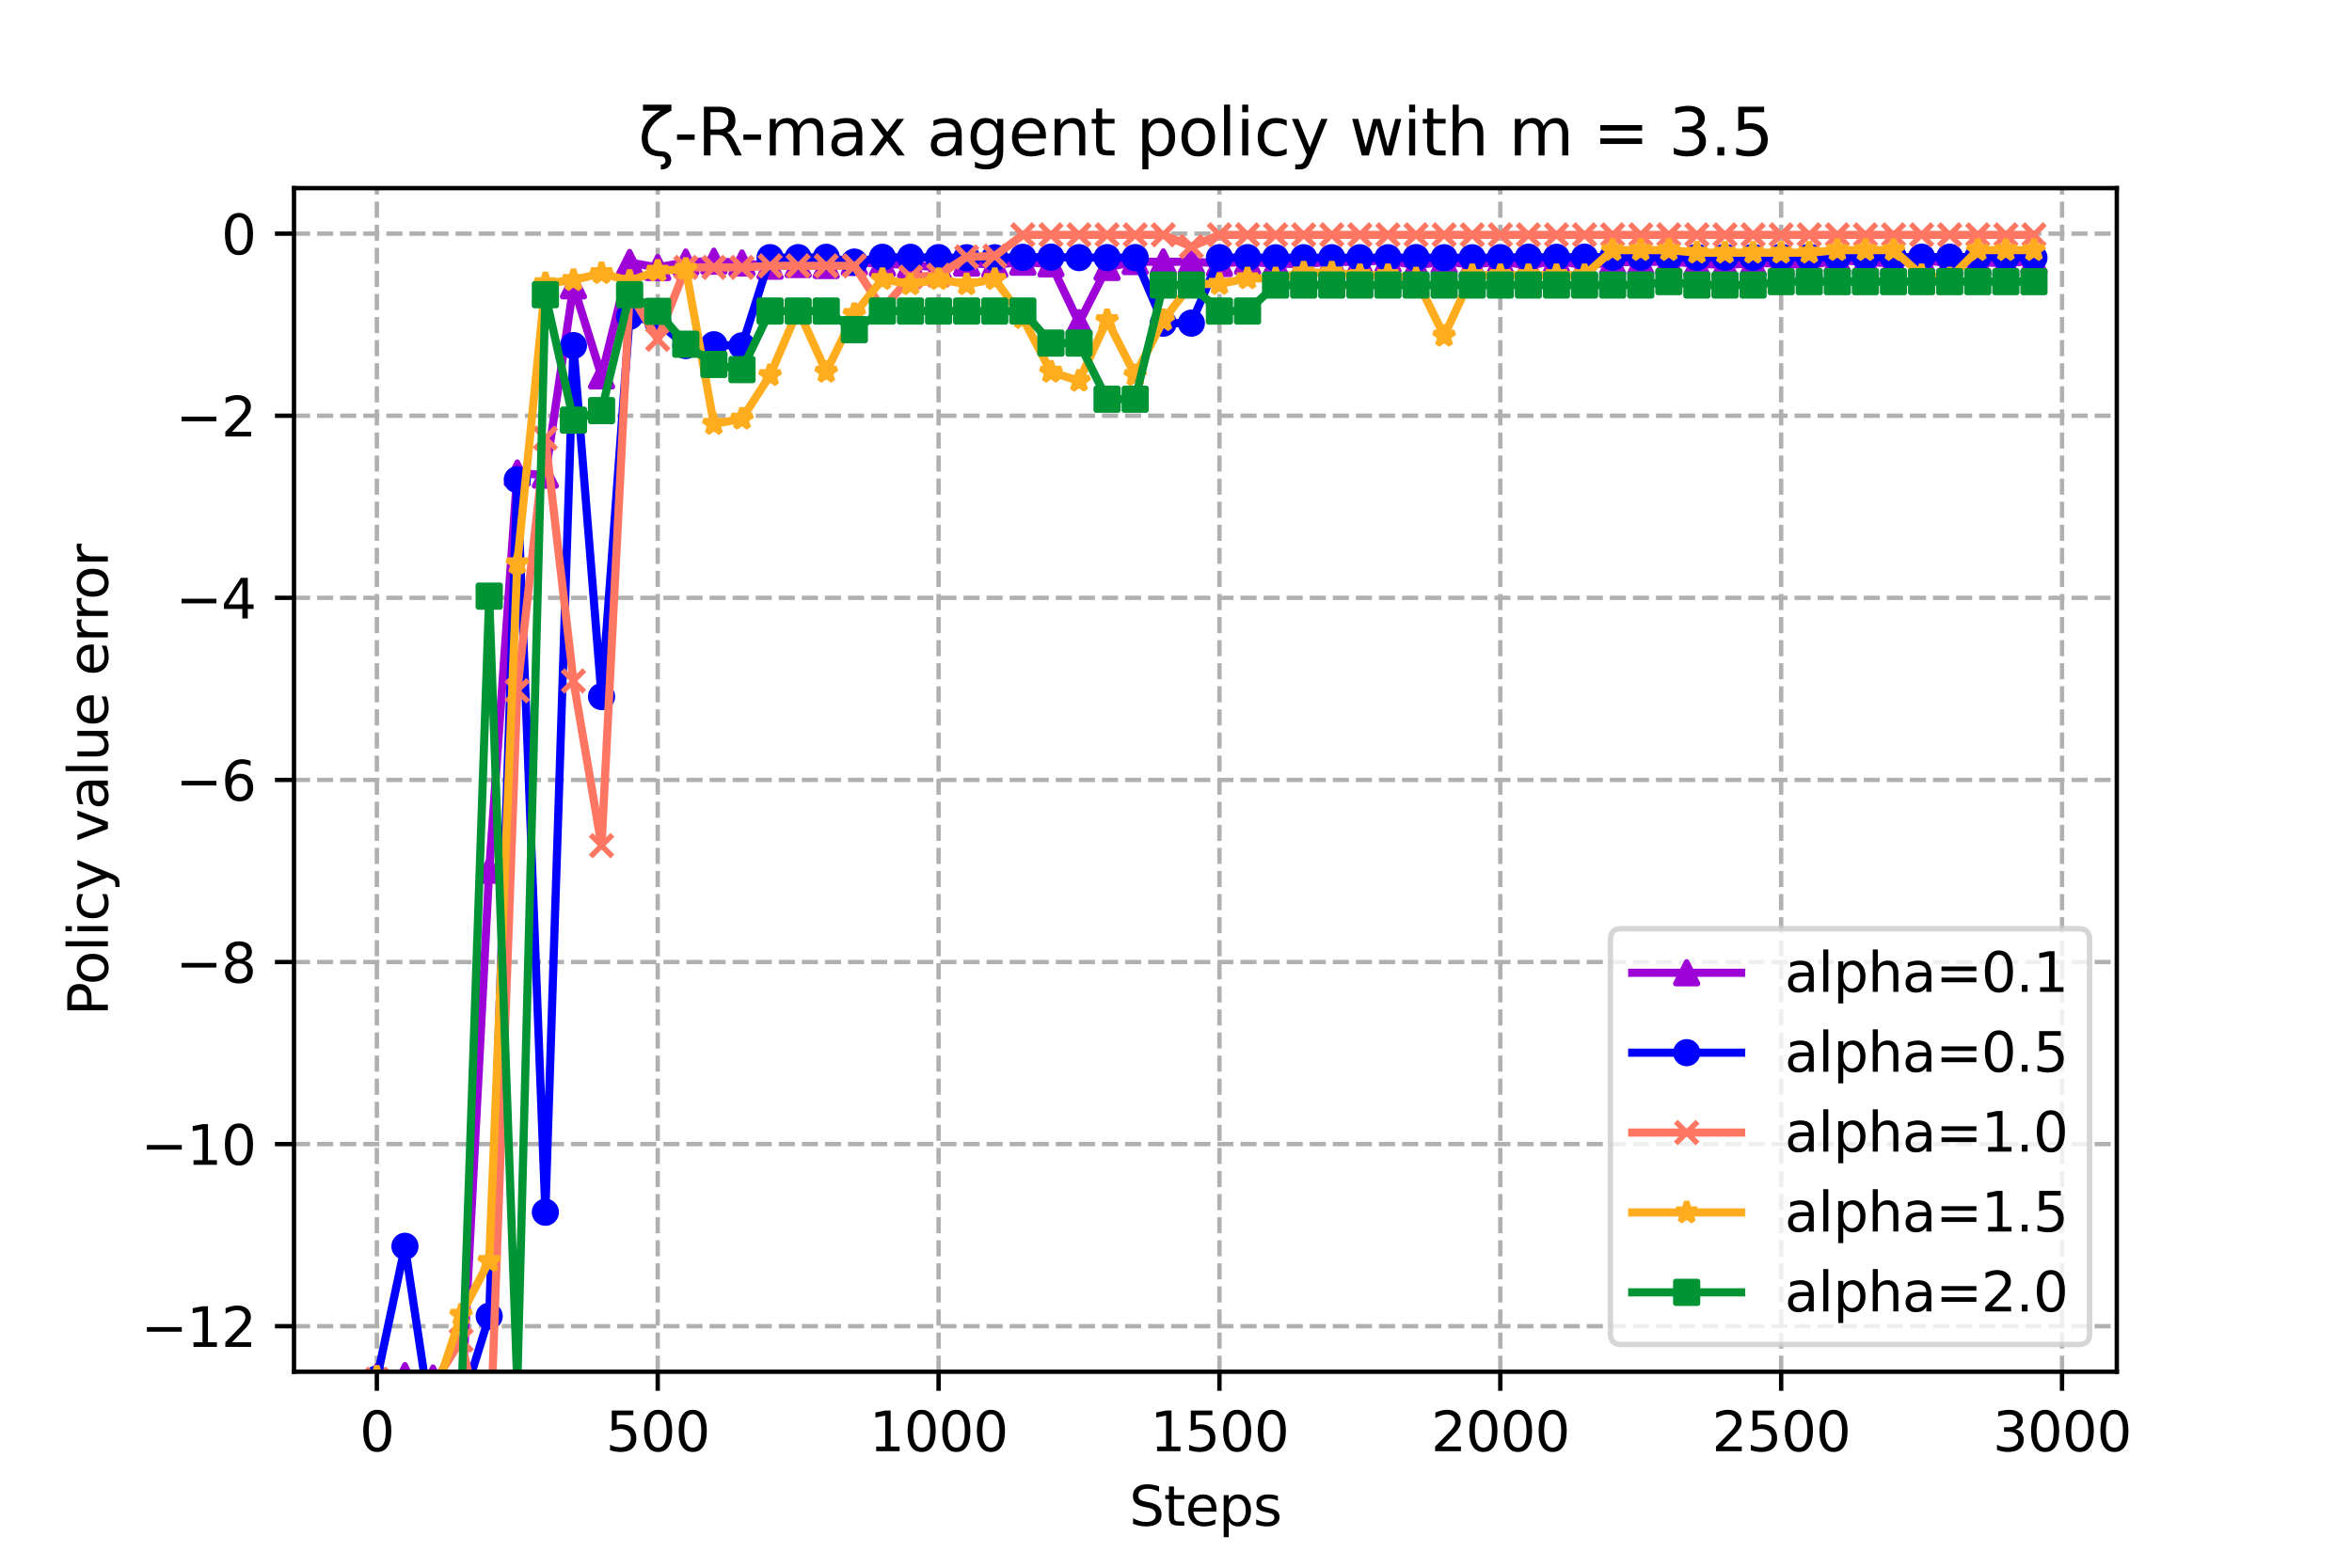 <?xml version="1.0" encoding="utf-8" standalone="no"?>
<!DOCTYPE svg PUBLIC "-//W3C//DTD SVG 1.1//EN"
  "http://www.w3.org/Graphics/SVG/1.1/DTD/svg11.dtd">
<svg xmlns:xlink="http://www.w3.org/1999/xlink" width="432pt" height="288pt" viewBox="0 0 432 288" xmlns="http://www.w3.org/2000/svg" version="1.1">
 <defs>
  <style type="text/css">*{stroke-linejoin: round; stroke-linecap: butt}</style>
 </defs>
 <g id="figure_1">
  <g id="patch_1">
   <path d="M 0 288 
L 432 288 
L 432 0 
L 0 0 
z
" style="fill: #ffffff"/>
  </g>
  <g id="axes_1">
   <g id="patch_2">
    <path d="M 54 252 
L 388.8 252 
L 388.8 34.56 
L 54 34.56 
z
" style="fill: #ffffff"/>
   </g>
   <g id="PolyCollection_1">
    <defs>
     <path id="me0626ac686" d="M 69.218 -35.091 
L 69.218 -35.091 
L 74.377 -35.282 
L 79.536 -34.845 
L 84.694 -28.64 
L 89.853 -128.132 
L 95.012 -201.098 
L 100.17 -200.719 
L 105.329 -235.498 
L 110.488 -218.945 
L 115.647 -239.781 
L 120.805 -238.852 
L 125.964 -239.857 
L 131.123 -240.015 
L 136.281 -239.686 
L 141.44 -239.097 
L 146.599 -239.406 
L 151.757 -239.229 
L 156.916 -239.794 
L 162.075 -239.6 
L 167.234 -239.298 
L 172.392 -238.887 
L 177.551 -239.675 
L 182.71 -239.402 
L 187.868 -239.834 
L 193.027 -239.528 
L 198.186 -228.716 
L 203.345 -238.867 
L 208.503 -239.952 
L 213.662 -239.876 
L 218.821 -239.953 
L 223.979 -239.594 
L 229.138 -239.953 
L 234.297 -239.511 
L 239.455 -239.539 
L 244.614 -239.908 
L 249.773 -239.86 
L 254.932 -240.239 
L 260.09 -239.201 
L 265.249 -240.02 
L 270.408 -239.332 
L 275.566 -240.047 
L 280.725 -239.185 
L 285.884 -240.183 
L 291.043 -239.198 
L 296.201 -239.845 
L 301.36 -239.869 
L 306.519 -239.945 
L 311.677 -239.555 
L 316.836 -239.332 
L 321.995 -239.633 
L 327.153 -239.645 
L 332.312 -239.198 
L 337.471 -240.253 
L 342.63 -239.845 
L 347.788 -239.633 
L 352.947 -240.239 
L 358.106 -239.645 
L 363.264 -239.84 
L 368.423 -239.633 
L 373.582 -240.093 
L 373.582 -240.093 
L 373.582 -240.093 
L 368.423 -239.633 
L 363.264 -239.84 
L 358.106 -239.645 
L 352.947 -240.239 
L 347.788 -239.633 
L 342.63 -239.845 
L 337.471 -240.253 
L 332.312 -239.198 
L 327.153 -239.645 
L 321.995 -239.633 
L 316.836 -239.332 
L 311.677 -239.555 
L 306.519 -239.945 
L 301.36 -239.869 
L 296.201 -239.845 
L 291.043 -239.198 
L 285.884 -240.183 
L 280.725 -239.185 
L 275.566 -240.047 
L 270.408 -239.332 
L 265.249 -240.02 
L 260.09 -239.201 
L 254.932 -240.239 
L 249.773 -239.86 
L 244.614 -239.908 
L 239.455 -239.539 
L 234.297 -239.511 
L 229.138 -239.953 
L 223.979 -239.594 
L 218.821 -239.953 
L 213.662 -239.876 
L 208.503 -239.952 
L 203.345 -238.867 
L 198.186 -228.716 
L 193.027 -239.528 
L 187.868 -239.834 
L 182.71 -239.402 
L 177.551 -239.675 
L 172.392 -238.887 
L 167.234 -239.298 
L 162.075 -239.6 
L 156.916 -239.794 
L 151.757 -239.229 
L 146.599 -239.406 
L 141.44 -239.097 
L 136.281 -239.686 
L 131.123 -240.015 
L 125.964 -239.857 
L 120.805 -238.852 
L 115.647 -239.781 
L 110.488 -218.945 
L 105.329 -235.498 
L 100.17 -200.719 
L 95.012 -201.098 
L 89.853 -128.132 
L 84.694 -28.64 
L 79.536 -34.845 
L 74.377 -35.282 
L 69.218 -35.091 
z
" style="stroke: #9d02d7; stroke-opacity: 0.2"/>
    </defs>
    <g clip-path="url(#pcf8c5a89b0)">
     <use xlink:href="#me0626ac686" x="0" y="288" style="fill: #9d02d7; fill-opacity: 0.2; stroke: #9d02d7; stroke-opacity: 0.2"/>
    </g>
   </g>
   <g id="PolyCollection_2">
    <defs>
     <path id="m680bb2bcdb" d="M 69.218 -34.663 
L 69.218 -34.663 
L 74.377 -59.044 
L 79.536 -24.679 
L 84.694 -29.547 
L 89.853 -46.209 
L 95.012 -199.881 
L 100.17 -65.299 
L 105.329 -224.515 
L 110.488 -160.029 
L 115.647 -229.899 
L 120.805 -228.814 
L 125.964 -224.516 
L 131.123 -224.666 
L 136.281 -224.466 
L 141.44 -240.673 
L 146.599 -240.673 
L 151.757 -240.733 
L 156.916 -239.85 
L 162.075 -240.733 
L 167.234 -240.733 
L 172.392 -240.678 
L 177.551 -240.654 
L 182.71 -240.649 
L 187.868 -240.733 
L 193.027 -240.766 
L 198.186 -240.673 
L 203.345 -240.673 
L 208.503 -240.678 
L 213.662 -228.626 
L 218.821 -228.635 
L 223.979 -240.673 
L 229.138 -240.673 
L 234.297 -240.649 
L 239.455 -240.654 
L 244.614 -240.654 
L 249.773 -240.654 
L 254.932 -240.654 
L 260.09 -240.678 
L 265.249 -240.654 
L 270.408 -240.649 
L 275.566 -240.678 
L 280.725 -240.757 
L 285.884 -240.733 
L 291.043 -240.757 
L 296.201 -240.757 
L 301.36 -240.757 
L 306.519 -240.733 
L 311.677 -240.742 
L 316.836 -240.757 
L 321.995 -240.733 
L 327.153 -240.766 
L 332.312 -240.757 
L 337.471 -240.766 
L 342.63 -240.733 
L 347.788 -240.733 
L 352.947 -240.757 
L 358.106 -240.758 
L 363.264 -240.766 
L 368.423 -240.766 
L 373.582 -240.654 
L 373.582 -240.654 
L 373.582 -240.654 
L 368.423 -240.766 
L 363.264 -240.766 
L 358.106 -240.758 
L 352.947 -240.757 
L 347.788 -240.733 
L 342.63 -240.733 
L 337.471 -240.766 
L 332.312 -240.757 
L 327.153 -240.766 
L 321.995 -240.733 
L 316.836 -240.757 
L 311.677 -240.742 
L 306.519 -240.733 
L 301.36 -240.757 
L 296.201 -240.757 
L 291.043 -240.757 
L 285.884 -240.733 
L 280.725 -240.757 
L 275.566 -240.678 
L 270.408 -240.649 
L 265.249 -240.654 
L 260.09 -240.678 
L 254.932 -240.654 
L 249.773 -240.654 
L 244.614 -240.654 
L 239.455 -240.654 
L 234.297 -240.649 
L 229.138 -240.673 
L 223.979 -240.673 
L 218.821 -228.635 
L 213.662 -228.626 
L 208.503 -240.678 
L 203.345 -240.673 
L 198.186 -240.673 
L 193.027 -240.766 
L 187.868 -240.733 
L 182.71 -240.649 
L 177.551 -240.654 
L 172.392 -240.678 
L 167.234 -240.733 
L 162.075 -240.733 
L 156.916 -239.85 
L 151.757 -240.733 
L 146.599 -240.673 
L 141.44 -240.673 
L 136.281 -224.466 
L 131.123 -224.666 
L 125.964 -224.516 
L 120.805 -228.814 
L 115.647 -229.899 
L 110.488 -160.029 
L 105.329 -224.515 
L 100.17 -65.299 
L 95.012 -199.881 
L 89.853 -46.209 
L 84.694 -29.547 
L 79.536 -24.679 
L 74.377 -59.044 
L 69.218 -34.663 
z
" style="stroke: #0000ff; stroke-opacity: 0.2"/>
    </defs>
    <g clip-path="url(#pcf8c5a89b0)">
     <use xlink:href="#m680bb2bcdb" x="0" y="288" style="fill: #0000ff; fill-opacity: 0.2; stroke: #0000ff; stroke-opacity: 0.2"/>
    </g>
   </g>
   <g id="PolyCollection_3">
    <defs>
     <path id="m8c39a2da46" d="M 69.218 -34.609 
L 69.218 -34.609 
L 74.377 -11.635 
L 79.536 -33.641 
L 84.694 -41.794 
L 89.853 -18.493 
L 95.012 -161.097 
L 100.17 -207.489 
L 105.329 -162.9 
L 110.488 -132.643 
L 115.647 -234.263 
L 120.805 -225.671 
L 125.964 -238.878 
L 131.123 -238.878 
L 136.281 -238.878 
L 141.44 -239.163 
L 146.599 -239.163 
L 151.757 -239.163 
L 156.916 -239.163 
L 162.075 -231.25 
L 167.234 -237.09 
L 172.392 -237.441 
L 177.551 -240.798 
L 182.71 -240.967 
L 187.868 -244.86 
L 193.027 -244.86 
L 198.186 -244.86 
L 203.345 -244.86 
L 208.503 -244.86 
L 213.662 -244.86 
L 218.821 -242.706 
L 223.979 -244.86 
L 229.138 -244.86 
L 234.297 -244.86 
L 239.455 -244.86 
L 244.614 -244.86 
L 249.773 -244.86 
L 254.932 -244.86 
L 260.09 -244.86 
L 265.249 -244.86 
L 270.408 -244.86 
L 275.566 -244.86 
L 280.725 -244.86 
L 285.884 -244.86 
L 291.043 -244.86 
L 296.201 -244.86 
L 301.36 -244.86 
L 306.519 -244.86 
L 311.677 -244.86 
L 316.836 -244.86 
L 321.995 -244.86 
L 327.153 -244.86 
L 332.312 -244.86 
L 337.471 -244.86 
L 342.63 -244.86 
L 347.788 -244.86 
L 352.947 -244.86 
L 358.106 -244.86 
L 363.264 -244.86 
L 368.423 -244.86 
L 373.582 -244.86 
L 373.582 -244.86 
L 373.582 -244.86 
L 368.423 -244.86 
L 363.264 -244.86 
L 358.106 -244.86 
L 352.947 -244.86 
L 347.788 -244.86 
L 342.63 -244.86 
L 337.471 -244.86 
L 332.312 -244.86 
L 327.153 -244.86 
L 321.995 -244.86 
L 316.836 -244.86 
L 311.677 -244.86 
L 306.519 -244.86 
L 301.36 -244.86 
L 296.201 -244.86 
L 291.043 -244.86 
L 285.884 -244.86 
L 280.725 -244.86 
L 275.566 -244.86 
L 270.408 -244.86 
L 265.249 -244.86 
L 260.09 -244.86 
L 254.932 -244.86 
L 249.773 -244.86 
L 244.614 -244.86 
L 239.455 -244.86 
L 234.297 -244.86 
L 229.138 -244.86 
L 223.979 -244.86 
L 218.821 -242.706 
L 213.662 -244.86 
L 208.503 -244.86 
L 203.345 -244.86 
L 198.186 -244.86 
L 193.027 -244.86 
L 187.868 -244.86 
L 182.71 -240.967 
L 177.551 -240.798 
L 172.392 -237.441 
L 167.234 -237.09 
L 162.075 -231.25 
L 156.916 -239.163 
L 151.757 -239.163 
L 146.599 -239.163 
L 141.44 -239.163 
L 136.281 -238.878 
L 131.123 -238.878 
L 125.964 -238.878 
L 120.805 -225.671 
L 115.647 -234.263 
L 110.488 -132.643 
L 105.329 -162.9 
L 100.17 -207.489 
L 95.012 -161.097 
L 89.853 -18.493 
L 84.694 -41.794 
L 79.536 -33.641 
L 74.377 -11.635 
L 69.218 -34.609 
z
" style="stroke: #ff7763; stroke-opacity: 0.2"/>
    </defs>
    <g clip-path="url(#pcf8c5a89b0)">
     <use xlink:href="#m8c39a2da46" x="0" y="288" style="fill: #ff7763; fill-opacity: 0.2; stroke: #ff7763; stroke-opacity: 0.2"/>
    </g>
   </g>
   <g id="PolyCollection_4">
    <defs>
     <path id="mfcd9e94854" d="M 69.218 -35.077 
L 69.218 -35.077 
L 74.377 -30.755 
L 79.536 -30.785 
L 84.694 -46.454 
L 89.853 -56.317 
L 95.012 -184.491 
L 100.17 -235.936 
L 105.329 -236.537 
L 110.488 -237.804 
L 115.647 -236.39 
L 120.805 -238.238 
L 125.964 -238.587 
L 131.123 -210.108 
L 136.281 -211.065 
L 141.44 -219.069 
L 146.599 -231.079 
L 151.757 -219.683 
L 156.916 -230.281 
L 162.075 -236.725 
L 167.234 -235.77 
L 172.392 -236.725 
L 177.551 -235.77 
L 182.71 -236.725 
L 187.868 -229.563 
L 193.027 -219.683 
L 198.186 -218.028 
L 203.345 -229.171 
L 208.503 -219.069 
L 213.662 -229.171 
L 218.821 -235.832 
L 223.979 -235.832 
L 229.138 -236.855 
L 234.297 -236.855 
L 239.455 -237.923 
L 244.614 -237.923 
L 249.773 -237.443 
L 254.932 -237.443 
L 260.09 -236.855 
L 265.249 -226.295 
L 270.408 -237.443 
L 275.566 -237.443 
L 280.725 -237.443 
L 285.884 -237.443 
L 291.043 -237.443 
L 296.201 -242.052 
L 301.36 -242.052 
L 306.519 -242.052 
L 311.677 -241.577 
L 316.836 -241.577 
L 321.995 -241.577 
L 327.153 -241.577 
L 332.312 -241.577 
L 337.471 -242.052 
L 342.63 -242.052 
L 347.788 -242.052 
L 352.947 -237.443 
L 358.106 -236.855 
L 363.264 -242.052 
L 368.423 -242.052 
L 373.582 -242.052 
L 373.582 -242.052 
L 373.582 -242.052 
L 368.423 -242.052 
L 363.264 -242.052 
L 358.106 -236.855 
L 352.947 -237.443 
L 347.788 -242.052 
L 342.63 -242.052 
L 337.471 -242.052 
L 332.312 -241.577 
L 327.153 -241.577 
L 321.995 -241.577 
L 316.836 -241.577 
L 311.677 -241.577 
L 306.519 -242.052 
L 301.36 -242.052 
L 296.201 -242.052 
L 291.043 -237.443 
L 285.884 -237.443 
L 280.725 -237.443 
L 275.566 -237.443 
L 270.408 -237.443 
L 265.249 -226.295 
L 260.09 -236.855 
L 254.932 -237.443 
L 249.773 -237.443 
L 244.614 -237.923 
L 239.455 -237.923 
L 234.297 -236.855 
L 229.138 -236.855 
L 223.979 -235.832 
L 218.821 -235.832 
L 213.662 -229.171 
L 208.503 -219.069 
L 203.345 -229.171 
L 198.186 -218.028 
L 193.027 -219.683 
L 187.868 -229.563 
L 182.71 -236.725 
L 177.551 -235.77 
L 172.392 -236.725 
L 167.234 -235.77 
L 162.075 -236.725 
L 156.916 -230.281 
L 151.757 -219.683 
L 146.599 -231.079 
L 141.44 -219.069 
L 136.281 -211.065 
L 131.123 -210.108 
L 125.964 -238.587 
L 120.805 -238.238 
L 115.647 -236.39 
L 110.488 -237.804 
L 105.329 -236.537 
L 100.17 -235.936 
L 95.012 -184.491 
L 89.853 -56.317 
L 84.694 -46.454 
L 79.536 -30.785 
L 74.377 -30.755 
L 69.218 -35.077 
z
" style="stroke: #ffac1e; stroke-opacity: 0.2"/>
    </defs>
    <g clip-path="url(#pcf8c5a89b0)">
     <use xlink:href="#mfcd9e94854" x="0" y="288" style="fill: #ffac1e; fill-opacity: 0.2; stroke: #ffac1e; stroke-opacity: 0.2"/>
    </g>
   </g>
   <g id="PolyCollection_5">
    <defs>
     <path id="m9bdb01c856" d="M 69.218 -32.411 
L 69.218 -32.411 
L 74.377 -23.17 
L 79.536 -31.589 
L 84.694 -29.799 
L 89.853 -178.482 
L 95.012 -33.642 
L 100.17 -233.864 
L 105.329 -210.814 
L 110.488 -212.569 
L 115.647 -233.864 
L 120.805 -230.808 
L 125.964 -224.766 
L 131.123 -221.051 
L 136.281 -220.104 
L 141.44 -230.858 
L 146.599 -230.858 
L 151.757 -230.858 
L 156.916 -227.445 
L 162.075 -230.858 
L 167.234 -230.858 
L 172.392 -230.858 
L 177.551 -230.858 
L 182.71 -230.858 
L 187.868 -230.858 
L 193.027 -224.97 
L 198.186 -224.97 
L 203.345 -214.66 
L 208.503 -214.66 
L 213.662 -235.637 
L 218.821 -235.637 
L 223.979 -230.858 
L 229.138 -230.858 
L 234.297 -235.637 
L 239.455 -235.637 
L 244.614 -235.637 
L 249.773 -235.637 
L 254.932 -235.637 
L 260.09 -235.637 
L 265.249 -235.637 
L 270.408 -235.637 
L 275.566 -235.637 
L 280.725 -235.637 
L 285.884 -235.637 
L 291.043 -235.637 
L 296.201 -235.637 
L 301.36 -235.637 
L 306.519 -236.26 
L 311.677 -235.637 
L 316.836 -235.637 
L 321.995 -235.637 
L 327.153 -236.26 
L 332.312 -236.26 
L 337.471 -236.26 
L 342.63 -236.26 
L 347.788 -236.26 
L 352.947 -236.26 
L 358.106 -236.26 
L 363.264 -236.26 
L 368.423 -236.26 
L 373.582 -236.26 
L 373.582 -236.26 
L 373.582 -236.26 
L 368.423 -236.26 
L 363.264 -236.26 
L 358.106 -236.26 
L 352.947 -236.26 
L 347.788 -236.26 
L 342.63 -236.26 
L 337.471 -236.26 
L 332.312 -236.26 
L 327.153 -236.26 
L 321.995 -235.637 
L 316.836 -235.637 
L 311.677 -235.637 
L 306.519 -236.26 
L 301.36 -235.637 
L 296.201 -235.637 
L 291.043 -235.637 
L 285.884 -235.637 
L 280.725 -235.637 
L 275.566 -235.637 
L 270.408 -235.637 
L 265.249 -235.637 
L 260.09 -235.637 
L 254.932 -235.637 
L 249.773 -235.637 
L 244.614 -235.637 
L 239.455 -235.637 
L 234.297 -235.637 
L 229.138 -230.858 
L 223.979 -230.858 
L 218.821 -235.637 
L 213.662 -235.637 
L 208.503 -214.66 
L 203.345 -214.66 
L 198.186 -224.97 
L 193.027 -224.97 
L 187.868 -230.858 
L 182.71 -230.858 
L 177.551 -230.858 
L 172.392 -230.858 
L 167.234 -230.858 
L 162.075 -230.858 
L 156.916 -227.445 
L 151.757 -230.858 
L 146.599 -230.858 
L 141.44 -230.858 
L 136.281 -220.104 
L 131.123 -221.051 
L 125.964 -224.766 
L 120.805 -230.808 
L 115.647 -233.864 
L 110.488 -212.569 
L 105.329 -210.814 
L 100.17 -233.864 
L 95.012 -33.642 
L 89.853 -178.482 
L 84.694 -29.799 
L 79.536 -31.589 
L 74.377 -23.17 
L 69.218 -32.411 
z
" style="stroke: #009435; stroke-opacity: 0.2"/>
    </defs>
    <g clip-path="url(#pcf8c5a89b0)">
     <use xlink:href="#m9bdb01c856" x="0" y="288" style="fill: #009435; fill-opacity: 0.2; stroke: #009435; stroke-opacity: 0.2"/>
    </g>
   </g>
   <g id="matplotlib.axis_1">
    <g id="xtick_1">
     <g id="line2d_1">
      <path d="M 69.218 252 
L 69.218 34.56 
" clip-path="url(#pcf8c5a89b0)" style="fill: none; stroke-dasharray: 2.96,1.28; stroke-dashoffset: 0; stroke: #b0b0b0; stroke-width: 0.8"/>
     </g>
     <g id="line2d_2">
      <defs>
       <path id="mcffb570ebb" d="M 0 0 
L 0 3.5 
" style="stroke: #000000; stroke-width: 0.8"/>
      </defs>
      <g>
       <use xlink:href="#mcffb570ebb" x="69.218" y="252" style="stroke: #000000; stroke-width: 0.8"/>
      </g>
     </g>
     <g id="text_1">
      <!-- 0 -->
      <g transform="translate(66.037 266.598)scale(0.1 -0.1)">
       <defs>
        <path id="DejaVuSans-30" d="M 2034 4250 
Q 1547 4250 1301 3770 
Q 1056 3291 1056 2328 
Q 1056 1369 1301 889 
Q 1547 409 2034 409 
Q 2525 409 2770 889 
Q 3016 1369 3016 2328 
Q 3016 3291 2770 3770 
Q 2525 4250 2034 4250 
z
M 2034 4750 
Q 2819 4750 3233 4129 
Q 3647 3509 3647 2328 
Q 3647 1150 3233 529 
Q 2819 -91 2034 -91 
Q 1250 -91 836 529 
Q 422 1150 422 2328 
Q 422 3509 836 4129 
Q 1250 4750 2034 4750 
z
" transform="scale(0.016)"/>
       </defs>
       <use xlink:href="#DejaVuSans-30"/>
      </g>
     </g>
    </g>
    <g id="xtick_2">
     <g id="line2d_3">
      <path d="M 120.805 252 
L 120.805 34.56 
" clip-path="url(#pcf8c5a89b0)" style="fill: none; stroke-dasharray: 2.96,1.28; stroke-dashoffset: 0; stroke: #b0b0b0; stroke-width: 0.8"/>
     </g>
     <g id="line2d_4">
      <g>
       <use xlink:href="#mcffb570ebb" x="120.805" y="252" style="stroke: #000000; stroke-width: 0.8"/>
      </g>
     </g>
     <g id="text_2">
      <!-- 500 -->
      <g transform="translate(111.261 266.598)scale(0.1 -0.1)">
       <defs>
        <path id="DejaVuSans-35" d="M 691 4666 
L 3169 4666 
L 3169 4134 
L 1269 4134 
L 1269 2991 
Q 1406 3038 1543 3061 
Q 1681 3084 1819 3084 
Q 2600 3084 3056 2656 
Q 3513 2228 3513 1497 
Q 3513 744 3044 326 
Q 2575 -91 1722 -91 
Q 1428 -91 1123 -41 
Q 819 9 494 109 
L 494 744 
Q 775 591 1075 516 
Q 1375 441 1709 441 
Q 2250 441 2565 725 
Q 2881 1009 2881 1497 
Q 2881 1984 2565 2268 
Q 2250 2553 1709 2553 
Q 1456 2553 1204 2497 
Q 953 2441 691 2322 
L 691 4666 
z
" transform="scale(0.016)"/>
       </defs>
       <use xlink:href="#DejaVuSans-35"/>
       <use xlink:href="#DejaVuSans-30" x="63.623"/>
       <use xlink:href="#DejaVuSans-30" x="127.246"/>
      </g>
     </g>
    </g>
    <g id="xtick_3">
     <g id="line2d_5">
      <path d="M 172.392 252 
L 172.392 34.56 
" clip-path="url(#pcf8c5a89b0)" style="fill: none; stroke-dasharray: 2.96,1.28; stroke-dashoffset: 0; stroke: #b0b0b0; stroke-width: 0.8"/>
     </g>
     <g id="line2d_6">
      <g>
       <use xlink:href="#mcffb570ebb" x="172.392" y="252" style="stroke: #000000; stroke-width: 0.8"/>
      </g>
     </g>
     <g id="text_3">
      <!-- 1000 -->
      <g transform="translate(159.667 266.598)scale(0.1 -0.1)">
       <defs>
        <path id="DejaVuSans-31" d="M 794 531 
L 1825 531 
L 1825 4091 
L 703 3866 
L 703 4441 
L 1819 4666 
L 2450 4666 
L 2450 531 
L 3481 531 
L 3481 0 
L 794 0 
L 794 531 
z
" transform="scale(0.016)"/>
       </defs>
       <use xlink:href="#DejaVuSans-31"/>
       <use xlink:href="#DejaVuSans-30" x="63.623"/>
       <use xlink:href="#DejaVuSans-30" x="127.246"/>
       <use xlink:href="#DejaVuSans-30" x="190.869"/>
      </g>
     </g>
    </g>
    <g id="xtick_4">
     <g id="line2d_7">
      <path d="M 223.979 252 
L 223.979 34.56 
" clip-path="url(#pcf8c5a89b0)" style="fill: none; stroke-dasharray: 2.96,1.28; stroke-dashoffset: 0; stroke: #b0b0b0; stroke-width: 0.8"/>
     </g>
     <g id="line2d_8">
      <g>
       <use xlink:href="#mcffb570ebb" x="223.979" y="252" style="stroke: #000000; stroke-width: 0.8"/>
      </g>
     </g>
     <g id="text_4">
      <!-- 1500 -->
      <g transform="translate(211.254 266.598)scale(0.1 -0.1)">
       <use xlink:href="#DejaVuSans-31"/>
       <use xlink:href="#DejaVuSans-35" x="63.623"/>
       <use xlink:href="#DejaVuSans-30" x="127.246"/>
       <use xlink:href="#DejaVuSans-30" x="190.869"/>
      </g>
     </g>
    </g>
    <g id="xtick_5">
     <g id="line2d_9">
      <path d="M 275.566 252 
L 275.566 34.56 
" clip-path="url(#pcf8c5a89b0)" style="fill: none; stroke-dasharray: 2.96,1.28; stroke-dashoffset: 0; stroke: #b0b0b0; stroke-width: 0.8"/>
     </g>
     <g id="line2d_10">
      <g>
       <use xlink:href="#mcffb570ebb" x="275.566" y="252" style="stroke: #000000; stroke-width: 0.8"/>
      </g>
     </g>
     <g id="text_5">
      <!-- 2000 -->
      <g transform="translate(262.841 266.598)scale(0.1 -0.1)">
       <defs>
        <path id="DejaVuSans-32" d="M 1228 531 
L 3431 531 
L 3431 0 
L 469 0 
L 469 531 
Q 828 903 1448 1529 
Q 2069 2156 2228 2338 
Q 2531 2678 2651 2914 
Q 2772 3150 2772 3378 
Q 2772 3750 2511 3984 
Q 2250 4219 1831 4219 
Q 1534 4219 1204 4116 
Q 875 4013 500 3803 
L 500 4441 
Q 881 4594 1212 4672 
Q 1544 4750 1819 4750 
Q 2544 4750 2975 4387 
Q 3406 4025 3406 3419 
Q 3406 3131 3298 2873 
Q 3191 2616 2906 2266 
Q 2828 2175 2409 1742 
Q 1991 1309 1228 531 
z
" transform="scale(0.016)"/>
       </defs>
       <use xlink:href="#DejaVuSans-32"/>
       <use xlink:href="#DejaVuSans-30" x="63.623"/>
       <use xlink:href="#DejaVuSans-30" x="127.246"/>
       <use xlink:href="#DejaVuSans-30" x="190.869"/>
      </g>
     </g>
    </g>
    <g id="xtick_6">
     <g id="line2d_11">
      <path d="M 327.153 252 
L 327.153 34.56 
" clip-path="url(#pcf8c5a89b0)" style="fill: none; stroke-dasharray: 2.96,1.28; stroke-dashoffset: 0; stroke: #b0b0b0; stroke-width: 0.8"/>
     </g>
     <g id="line2d_12">
      <g>
       <use xlink:href="#mcffb570ebb" x="327.153" y="252" style="stroke: #000000; stroke-width: 0.8"/>
      </g>
     </g>
     <g id="text_6">
      <!-- 2500 -->
      <g transform="translate(314.428 266.598)scale(0.1 -0.1)">
       <use xlink:href="#DejaVuSans-32"/>
       <use xlink:href="#DejaVuSans-35" x="63.623"/>
       <use xlink:href="#DejaVuSans-30" x="127.246"/>
       <use xlink:href="#DejaVuSans-30" x="190.869"/>
      </g>
     </g>
    </g>
    <g id="xtick_7">
     <g id="line2d_13">
      <path d="M 378.741 252 
L 378.741 34.56 
" clip-path="url(#pcf8c5a89b0)" style="fill: none; stroke-dasharray: 2.96,1.28; stroke-dashoffset: 0; stroke: #b0b0b0; stroke-width: 0.8"/>
     </g>
     <g id="line2d_14">
      <g>
       <use xlink:href="#mcffb570ebb" x="378.741" y="252" style="stroke: #000000; stroke-width: 0.8"/>
      </g>
     </g>
     <g id="text_7">
      <!-- 3000 -->
      <g transform="translate(366.016 266.598)scale(0.1 -0.1)">
       <defs>
        <path id="DejaVuSans-33" d="M 2597 2516 
Q 3050 2419 3304 2112 
Q 3559 1806 3559 1356 
Q 3559 666 3084 287 
Q 2609 -91 1734 -91 
Q 1441 -91 1130 -33 
Q 819 25 488 141 
L 488 750 
Q 750 597 1062 519 
Q 1375 441 1716 441 
Q 2309 441 2620 675 
Q 2931 909 2931 1356 
Q 2931 1769 2642 2001 
Q 2353 2234 1838 2234 
L 1294 2234 
L 1294 2753 
L 1863 2753 
Q 2328 2753 2575 2939 
Q 2822 3125 2822 3475 
Q 2822 3834 2567 4026 
Q 2313 4219 1838 4219 
Q 1578 4219 1281 4162 
Q 984 4106 628 3988 
L 628 4550 
Q 988 4650 1302 4700 
Q 1616 4750 1894 4750 
Q 2613 4750 3031 4423 
Q 3450 4097 3450 3541 
Q 3450 3153 3228 2886 
Q 3006 2619 2597 2516 
z
" transform="scale(0.016)"/>
       </defs>
       <use xlink:href="#DejaVuSans-33"/>
       <use xlink:href="#DejaVuSans-30" x="63.623"/>
       <use xlink:href="#DejaVuSans-30" x="127.246"/>
       <use xlink:href="#DejaVuSans-30" x="190.869"/>
      </g>
     </g>
    </g>
    <g id="text_8">
     <!-- Steps -->
     <g transform="translate(207.41 280.277)scale(0.1 -0.1)">
      <defs>
       <path id="DejaVuSans-53" d="M 3425 4513 
L 3425 3897 
Q 3066 4069 2747 4153 
Q 2428 4238 2131 4238 
Q 1616 4238 1336 4038 
Q 1056 3838 1056 3469 
Q 1056 3159 1242 3001 
Q 1428 2844 1947 2747 
L 2328 2669 
Q 3034 2534 3370 2195 
Q 3706 1856 3706 1288 
Q 3706 609 3251 259 
Q 2797 -91 1919 -91 
Q 1588 -91 1214 -16 
Q 841 59 441 206 
L 441 856 
Q 825 641 1194 531 
Q 1563 422 1919 422 
Q 2459 422 2753 634 
Q 3047 847 3047 1241 
Q 3047 1584 2836 1778 
Q 2625 1972 2144 2069 
L 1759 2144 
Q 1053 2284 737 2584 
Q 422 2884 422 3419 
Q 422 4038 858 4394 
Q 1294 4750 2059 4750 
Q 2388 4750 2728 4690 
Q 3069 4631 3425 4513 
z
" transform="scale(0.016)"/>
       <path id="DejaVuSans-74" d="M 1172 4494 
L 1172 3500 
L 2356 3500 
L 2356 3053 
L 1172 3053 
L 1172 1153 
Q 1172 725 1289 603 
Q 1406 481 1766 481 
L 2356 481 
L 2356 0 
L 1766 0 
Q 1100 0 847 248 
Q 594 497 594 1153 
L 594 3053 
L 172 3053 
L 172 3500 
L 594 3500 
L 594 4494 
L 1172 4494 
z
" transform="scale(0.016)"/>
       <path id="DejaVuSans-65" d="M 3597 1894 
L 3597 1613 
L 953 1613 
Q 991 1019 1311 708 
Q 1631 397 2203 397 
Q 2534 397 2845 478 
Q 3156 559 3463 722 
L 3463 178 
Q 3153 47 2828 -22 
Q 2503 -91 2169 -91 
Q 1331 -91 842 396 
Q 353 884 353 1716 
Q 353 2575 817 3079 
Q 1281 3584 2069 3584 
Q 2775 3584 3186 3129 
Q 3597 2675 3597 1894 
z
M 3022 2063 
Q 3016 2534 2758 2815 
Q 2500 3097 2075 3097 
Q 1594 3097 1305 2825 
Q 1016 2553 972 2059 
L 3022 2063 
z
" transform="scale(0.016)"/>
       <path id="DejaVuSans-70" d="M 1159 525 
L 1159 -1331 
L 581 -1331 
L 581 3500 
L 1159 3500 
L 1159 2969 
Q 1341 3281 1617 3432 
Q 1894 3584 2278 3584 
Q 2916 3584 3314 3078 
Q 3713 2572 3713 1747 
Q 3713 922 3314 415 
Q 2916 -91 2278 -91 
Q 1894 -91 1617 61 
Q 1341 213 1159 525 
z
M 3116 1747 
Q 3116 2381 2855 2742 
Q 2594 3103 2138 3103 
Q 1681 3103 1420 2742 
Q 1159 2381 1159 1747 
Q 1159 1113 1420 752 
Q 1681 391 2138 391 
Q 2594 391 2855 752 
Q 3116 1113 3116 1747 
z
" transform="scale(0.016)"/>
       <path id="DejaVuSans-73" d="M 2834 3397 
L 2834 2853 
Q 2591 2978 2328 3040 
Q 2066 3103 1784 3103 
Q 1356 3103 1142 2972 
Q 928 2841 928 2578 
Q 928 2378 1081 2264 
Q 1234 2150 1697 2047 
L 1894 2003 
Q 2506 1872 2764 1633 
Q 3022 1394 3022 966 
Q 3022 478 2636 193 
Q 2250 -91 1575 -91 
Q 1294 -91 989 -36 
Q 684 19 347 128 
L 347 722 
Q 666 556 975 473 
Q 1284 391 1588 391 
Q 1994 391 2212 530 
Q 2431 669 2431 922 
Q 2431 1156 2273 1281 
Q 2116 1406 1581 1522 
L 1381 1569 
Q 847 1681 609 1914 
Q 372 2147 372 2553 
Q 372 3047 722 3315 
Q 1072 3584 1716 3584 
Q 2034 3584 2315 3537 
Q 2597 3491 2834 3397 
z
" transform="scale(0.016)"/>
      </defs>
      <use xlink:href="#DejaVuSans-53"/>
      <use xlink:href="#DejaVuSans-74" x="63.477"/>
      <use xlink:href="#DejaVuSans-65" x="102.686"/>
      <use xlink:href="#DejaVuSans-70" x="164.209"/>
      <use xlink:href="#DejaVuSans-73" x="227.686"/>
     </g>
    </g>
   </g>
   <g id="matplotlib.axis_2">
    <g id="ytick_1">
     <g id="line2d_15">
      <path d="M 54 243.637 
L 388.8 243.637 
" clip-path="url(#pcf8c5a89b0)" style="fill: none; stroke-dasharray: 2.96,1.28; stroke-dashoffset: 0; stroke: #b0b0b0; stroke-width: 0.8"/>
     </g>
     <g id="line2d_16">
      <defs>
       <path id="m3b13c44beb" d="M 0 0 
L -3.5 0 
" style="stroke: #000000; stroke-width: 0.8"/>
      </defs>
      <g>
       <use xlink:href="#m3b13c44beb" x="54" y="243.637" style="stroke: #000000; stroke-width: 0.8"/>
      </g>
     </g>
     <g id="text_9">
      <!-- −12 -->
      <g transform="translate(25.895 247.436)scale(0.1 -0.1)">
       <defs>
        <path id="DejaVuSans-2212" d="M 678 2272 
L 4684 2272 
L 4684 1741 
L 678 1741 
L 678 2272 
z
" transform="scale(0.016)"/>
       </defs>
       <use xlink:href="#DejaVuSans-2212"/>
       <use xlink:href="#DejaVuSans-31" x="83.789"/>
       <use xlink:href="#DejaVuSans-32" x="147.412"/>
      </g>
     </g>
    </g>
    <g id="ytick_2">
     <g id="line2d_17">
      <path d="M 54 210.185 
L 388.8 210.185 
" clip-path="url(#pcf8c5a89b0)" style="fill: none; stroke-dasharray: 2.96,1.28; stroke-dashoffset: 0; stroke: #b0b0b0; stroke-width: 0.8"/>
     </g>
     <g id="line2d_18">
      <g>
       <use xlink:href="#m3b13c44beb" x="54" y="210.185" style="stroke: #000000; stroke-width: 0.8"/>
      </g>
     </g>
     <g id="text_10">
      <!-- −10 -->
      <g transform="translate(25.895 213.984)scale(0.1 -0.1)">
       <use xlink:href="#DejaVuSans-2212"/>
       <use xlink:href="#DejaVuSans-31" x="83.789"/>
       <use xlink:href="#DejaVuSans-30" x="147.412"/>
      </g>
     </g>
    </g>
    <g id="ytick_3">
     <g id="line2d_19">
      <path d="M 54 176.732 
L 388.8 176.732 
" clip-path="url(#pcf8c5a89b0)" style="fill: none; stroke-dasharray: 2.96,1.28; stroke-dashoffset: 0; stroke: #b0b0b0; stroke-width: 0.8"/>
     </g>
     <g id="line2d_20">
      <g>
       <use xlink:href="#m3b13c44beb" x="54" y="176.732" style="stroke: #000000; stroke-width: 0.8"/>
      </g>
     </g>
     <g id="text_11">
      <!-- −8 -->
      <g transform="translate(32.258 180.532)scale(0.1 -0.1)">
       <defs>
        <path id="DejaVuSans-38" d="M 2034 2216 
Q 1584 2216 1326 1975 
Q 1069 1734 1069 1313 
Q 1069 891 1326 650 
Q 1584 409 2034 409 
Q 2484 409 2743 651 
Q 3003 894 3003 1313 
Q 3003 1734 2745 1975 
Q 2488 2216 2034 2216 
z
M 1403 2484 
Q 997 2584 770 2862 
Q 544 3141 544 3541 
Q 544 4100 942 4425 
Q 1341 4750 2034 4750 
Q 2731 4750 3128 4425 
Q 3525 4100 3525 3541 
Q 3525 3141 3298 2862 
Q 3072 2584 2669 2484 
Q 3125 2378 3379 2068 
Q 3634 1759 3634 1313 
Q 3634 634 3220 271 
Q 2806 -91 2034 -91 
Q 1263 -91 848 271 
Q 434 634 434 1313 
Q 434 1759 690 2068 
Q 947 2378 1403 2484 
z
M 1172 3481 
Q 1172 3119 1398 2916 
Q 1625 2713 2034 2713 
Q 2441 2713 2670 2916 
Q 2900 3119 2900 3481 
Q 2900 3844 2670 4047 
Q 2441 4250 2034 4250 
Q 1625 4250 1398 4047 
Q 1172 3844 1172 3481 
z
" transform="scale(0.016)"/>
       </defs>
       <use xlink:href="#DejaVuSans-2212"/>
       <use xlink:href="#DejaVuSans-38" x="83.789"/>
      </g>
     </g>
    </g>
    <g id="ytick_4">
     <g id="line2d_21">
      <path d="M 54 143.28 
L 388.8 143.28 
" clip-path="url(#pcf8c5a89b0)" style="fill: none; stroke-dasharray: 2.96,1.28; stroke-dashoffset: 0; stroke: #b0b0b0; stroke-width: 0.8"/>
     </g>
     <g id="line2d_22">
      <g>
       <use xlink:href="#m3b13c44beb" x="54" y="143.28" style="stroke: #000000; stroke-width: 0.8"/>
      </g>
     </g>
     <g id="text_12">
      <!-- −6 -->
      <g transform="translate(32.258 147.079)scale(0.1 -0.1)">
       <defs>
        <path id="DejaVuSans-36" d="M 2113 2584 
Q 1688 2584 1439 2293 
Q 1191 2003 1191 1497 
Q 1191 994 1439 701 
Q 1688 409 2113 409 
Q 2538 409 2786 701 
Q 3034 994 3034 1497 
Q 3034 2003 2786 2293 
Q 2538 2584 2113 2584 
z
M 3366 4563 
L 3366 3988 
Q 3128 4100 2886 4159 
Q 2644 4219 2406 4219 
Q 1781 4219 1451 3797 
Q 1122 3375 1075 2522 
Q 1259 2794 1537 2939 
Q 1816 3084 2150 3084 
Q 2853 3084 3261 2657 
Q 3669 2231 3669 1497 
Q 3669 778 3244 343 
Q 2819 -91 2113 -91 
Q 1303 -91 875 529 
Q 447 1150 447 2328 
Q 447 3434 972 4092 
Q 1497 4750 2381 4750 
Q 2619 4750 2861 4703 
Q 3103 4656 3366 4563 
z
" transform="scale(0.016)"/>
       </defs>
       <use xlink:href="#DejaVuSans-2212"/>
       <use xlink:href="#DejaVuSans-36" x="83.789"/>
      </g>
     </g>
    </g>
    <g id="ytick_5">
     <g id="line2d_23">
      <path d="M 54 109.828 
L 388.8 109.828 
" clip-path="url(#pcf8c5a89b0)" style="fill: none; stroke-dasharray: 2.96,1.28; stroke-dashoffset: 0; stroke: #b0b0b0; stroke-width: 0.8"/>
     </g>
     <g id="line2d_24">
      <g>
       <use xlink:href="#m3b13c44beb" x="54" y="109.828" style="stroke: #000000; stroke-width: 0.8"/>
      </g>
     </g>
     <g id="text_13">
      <!-- −4 -->
      <g transform="translate(32.258 113.627)scale(0.1 -0.1)">
       <defs>
        <path id="DejaVuSans-34" d="M 2419 4116 
L 825 1625 
L 2419 1625 
L 2419 4116 
z
M 2253 4666 
L 3047 4666 
L 3047 1625 
L 3713 1625 
L 3713 1100 
L 3047 1100 
L 3047 0 
L 2419 0 
L 2419 1100 
L 313 1100 
L 313 1709 
L 2253 4666 
z
" transform="scale(0.016)"/>
       </defs>
       <use xlink:href="#DejaVuSans-2212"/>
       <use xlink:href="#DejaVuSans-34" x="83.789"/>
      </g>
     </g>
    </g>
    <g id="ytick_6">
     <g id="line2d_25">
      <path d="M 54 76.375 
L 388.8 76.375 
" clip-path="url(#pcf8c5a89b0)" style="fill: none; stroke-dasharray: 2.96,1.28; stroke-dashoffset: 0; stroke: #b0b0b0; stroke-width: 0.8"/>
     </g>
     <g id="line2d_26">
      <g>
       <use xlink:href="#m3b13c44beb" x="54" y="76.375" style="stroke: #000000; stroke-width: 0.8"/>
      </g>
     </g>
     <g id="text_14">
      <!-- −2 -->
      <g transform="translate(32.258 80.175)scale(0.1 -0.1)">
       <use xlink:href="#DejaVuSans-2212"/>
       <use xlink:href="#DejaVuSans-32" x="83.789"/>
      </g>
     </g>
    </g>
    <g id="ytick_7">
     <g id="line2d_27">
      <path d="M 54 42.923 
L 388.8 42.923 
" clip-path="url(#pcf8c5a89b0)" style="fill: none; stroke-dasharray: 2.96,1.28; stroke-dashoffset: 0; stroke: #b0b0b0; stroke-width: 0.8"/>
     </g>
     <g id="line2d_28">
      <g>
       <use xlink:href="#m3b13c44beb" x="54" y="42.923" style="stroke: #000000; stroke-width: 0.8"/>
      </g>
     </g>
     <g id="text_15">
      <!-- 0 -->
      <g transform="translate(40.638 46.722)scale(0.1 -0.1)">
       <use xlink:href="#DejaVuSans-30"/>
      </g>
     </g>
    </g>
    <g id="text_16">
     <!-- Policy value error -->
     <g transform="translate(19.816 186.598)rotate(-90)scale(0.1 -0.1)">
      <defs>
       <path id="DejaVuSans-50" d="M 1259 4147 
L 1259 2394 
L 2053 2394 
Q 2494 2394 2734 2622 
Q 2975 2850 2975 3272 
Q 2975 3691 2734 3919 
Q 2494 4147 2053 4147 
L 1259 4147 
z
M 628 4666 
L 2053 4666 
Q 2838 4666 3239 4311 
Q 3641 3956 3641 3272 
Q 3641 2581 3239 2228 
Q 2838 1875 2053 1875 
L 1259 1875 
L 1259 0 
L 628 0 
L 628 4666 
z
" transform="scale(0.016)"/>
       <path id="DejaVuSans-6f" d="M 1959 3097 
Q 1497 3097 1228 2736 
Q 959 2375 959 1747 
Q 959 1119 1226 758 
Q 1494 397 1959 397 
Q 2419 397 2687 759 
Q 2956 1122 2956 1747 
Q 2956 2369 2687 2733 
Q 2419 3097 1959 3097 
z
M 1959 3584 
Q 2709 3584 3137 3096 
Q 3566 2609 3566 1747 
Q 3566 888 3137 398 
Q 2709 -91 1959 -91 
Q 1206 -91 779 398 
Q 353 888 353 1747 
Q 353 2609 779 3096 
Q 1206 3584 1959 3584 
z
" transform="scale(0.016)"/>
       <path id="DejaVuSans-6c" d="M 603 4863 
L 1178 4863 
L 1178 0 
L 603 0 
L 603 4863 
z
" transform="scale(0.016)"/>
       <path id="DejaVuSans-69" d="M 603 3500 
L 1178 3500 
L 1178 0 
L 603 0 
L 603 3500 
z
M 603 4863 
L 1178 4863 
L 1178 4134 
L 603 4134 
L 603 4863 
z
" transform="scale(0.016)"/>
       <path id="DejaVuSans-63" d="M 3122 3366 
L 3122 2828 
Q 2878 2963 2633 3030 
Q 2388 3097 2138 3097 
Q 1578 3097 1268 2742 
Q 959 2388 959 1747 
Q 959 1106 1268 751 
Q 1578 397 2138 397 
Q 2388 397 2633 464 
Q 2878 531 3122 666 
L 3122 134 
Q 2881 22 2623 -34 
Q 2366 -91 2075 -91 
Q 1284 -91 818 406 
Q 353 903 353 1747 
Q 353 2603 823 3093 
Q 1294 3584 2113 3584 
Q 2378 3584 2631 3529 
Q 2884 3475 3122 3366 
z
" transform="scale(0.016)"/>
       <path id="DejaVuSans-79" d="M 2059 -325 
Q 1816 -950 1584 -1140 
Q 1353 -1331 966 -1331 
L 506 -1331 
L 506 -850 
L 844 -850 
Q 1081 -850 1212 -737 
Q 1344 -625 1503 -206 
L 1606 56 
L 191 3500 
L 800 3500 
L 1894 763 
L 2988 3500 
L 3597 3500 
L 2059 -325 
z
" transform="scale(0.016)"/>
       <path id="DejaVuSans-20" transform="scale(0.016)"/>
       <path id="DejaVuSans-76" d="M 191 3500 
L 800 3500 
L 1894 563 
L 2988 3500 
L 3597 3500 
L 2284 0 
L 1503 0 
L 191 3500 
z
" transform="scale(0.016)"/>
       <path id="DejaVuSans-61" d="M 2194 1759 
Q 1497 1759 1228 1600 
Q 959 1441 959 1056 
Q 959 750 1161 570 
Q 1363 391 1709 391 
Q 2188 391 2477 730 
Q 2766 1069 2766 1631 
L 2766 1759 
L 2194 1759 
z
M 3341 1997 
L 3341 0 
L 2766 0 
L 2766 531 
Q 2569 213 2275 61 
Q 1981 -91 1556 -91 
Q 1019 -91 701 211 
Q 384 513 384 1019 
Q 384 1609 779 1909 
Q 1175 2209 1959 2209 
L 2766 2209 
L 2766 2266 
Q 2766 2663 2505 2880 
Q 2244 3097 1772 3097 
Q 1472 3097 1187 3025 
Q 903 2953 641 2809 
L 641 3341 
Q 956 3463 1253 3523 
Q 1550 3584 1831 3584 
Q 2591 3584 2966 3190 
Q 3341 2797 3341 1997 
z
" transform="scale(0.016)"/>
       <path id="DejaVuSans-75" d="M 544 1381 
L 544 3500 
L 1119 3500 
L 1119 1403 
Q 1119 906 1312 657 
Q 1506 409 1894 409 
Q 2359 409 2629 706 
Q 2900 1003 2900 1516 
L 2900 3500 
L 3475 3500 
L 3475 0 
L 2900 0 
L 2900 538 
Q 2691 219 2414 64 
Q 2138 -91 1772 -91 
Q 1169 -91 856 284 
Q 544 659 544 1381 
z
M 1991 3584 
L 1991 3584 
z
" transform="scale(0.016)"/>
       <path id="DejaVuSans-72" d="M 2631 2963 
Q 2534 3019 2420 3045 
Q 2306 3072 2169 3072 
Q 1681 3072 1420 2755 
Q 1159 2438 1159 1844 
L 1159 0 
L 581 0 
L 581 3500 
L 1159 3500 
L 1159 2956 
Q 1341 3275 1631 3429 
Q 1922 3584 2338 3584 
Q 2397 3584 2469 3576 
Q 2541 3569 2628 3553 
L 2631 2963 
z
" transform="scale(0.016)"/>
      </defs>
      <use xlink:href="#DejaVuSans-50"/>
      <use xlink:href="#DejaVuSans-6f" x="56.678"/>
      <use xlink:href="#DejaVuSans-6c" x="117.859"/>
      <use xlink:href="#DejaVuSans-69" x="145.643"/>
      <use xlink:href="#DejaVuSans-63" x="173.426"/>
      <use xlink:href="#DejaVuSans-79" x="228.406"/>
      <use xlink:href="#DejaVuSans-20" x="287.586"/>
      <use xlink:href="#DejaVuSans-76" x="319.373"/>
      <use xlink:href="#DejaVuSans-61" x="378.553"/>
      <use xlink:href="#DejaVuSans-6c" x="439.832"/>
      <use xlink:href="#DejaVuSans-75" x="467.615"/>
      <use xlink:href="#DejaVuSans-65" x="530.994"/>
      <use xlink:href="#DejaVuSans-20" x="592.518"/>
      <use xlink:href="#DejaVuSans-65" x="624.305"/>
      <use xlink:href="#DejaVuSans-72" x="685.828"/>
      <use xlink:href="#DejaVuSans-72" x="725.191"/>
      <use xlink:href="#DejaVuSans-6f" x="764.055"/>
      <use xlink:href="#DejaVuSans-72" x="825.236"/>
     </g>
    </g>
   </g>
   <g id="line2d_29">
    <path d="M 69.218 252.909 
L 74.377 252.718 
L 79.536 253.155 
L 84.694 259.36 
L 89.853 159.868 
L 95.012 86.902 
L 100.17 87.281 
L 105.329 52.502 
L 110.488 69.055 
L 115.647 48.219 
L 120.805 49.148 
L 125.964 48.143 
L 131.123 47.985 
L 136.281 48.314 
L 141.44 48.903 
L 146.599 48.594 
L 151.757 48.771 
L 156.916 48.206 
L 162.075 48.4 
L 167.234 48.702 
L 172.392 49.113 
L 177.551 48.325 
L 182.71 48.598 
L 187.868 48.166 
L 193.027 48.472 
L 198.186 59.284 
L 203.345 49.133 
L 208.503 48.048 
L 213.662 48.124 
L 218.821 48.047 
L 223.979 48.406 
L 229.138 48.047 
L 234.297 48.489 
L 239.455 48.461 
L 244.614 48.092 
L 249.773 48.14 
L 254.932 47.761 
L 260.09 48.799 
L 265.249 47.98 
L 270.408 48.668 
L 275.566 47.953 
L 280.725 48.815 
L 285.884 47.817 
L 291.043 48.802 
L 296.201 48.155 
L 301.36 48.131 
L 306.519 48.055 
L 311.677 48.445 
L 316.836 48.668 
L 321.995 48.367 
L 327.153 48.355 
L 332.312 48.802 
L 337.471 47.747 
L 342.63 48.155 
L 347.788 48.367 
L 352.947 47.761 
L 358.106 48.355 
L 363.264 48.16 
L 368.423 48.367 
L 373.582 47.907 
" clip-path="url(#pcf8c5a89b0)" style="fill: none; stroke: #9d02d7; stroke-width: 1.5; stroke-linecap: square"/>
    <defs>
     <path id="mba39b20b54" d="M 0 -2 
L -2 2 
L 2 2 
z
" style="stroke: #9d02d7; stroke-linejoin: miter"/>
    </defs>
    <g clip-path="url(#pcf8c5a89b0)">
     <use xlink:href="#mba39b20b54" x="69.218" y="252.909" style="fill: #9d02d7; stroke: #9d02d7; stroke-linejoin: miter"/>
     <use xlink:href="#mba39b20b54" x="74.377" y="252.718" style="fill: #9d02d7; stroke: #9d02d7; stroke-linejoin: miter"/>
     <use xlink:href="#mba39b20b54" x="79.536" y="253.155" style="fill: #9d02d7; stroke: #9d02d7; stroke-linejoin: miter"/>
     <use xlink:href="#mba39b20b54" x="84.694" y="259.36" style="fill: #9d02d7; stroke: #9d02d7; stroke-linejoin: miter"/>
     <use xlink:href="#mba39b20b54" x="89.853" y="159.868" style="fill: #9d02d7; stroke: #9d02d7; stroke-linejoin: miter"/>
     <use xlink:href="#mba39b20b54" x="95.012" y="86.902" style="fill: #9d02d7; stroke: #9d02d7; stroke-linejoin: miter"/>
     <use xlink:href="#mba39b20b54" x="100.17" y="87.281" style="fill: #9d02d7; stroke: #9d02d7; stroke-linejoin: miter"/>
     <use xlink:href="#mba39b20b54" x="105.329" y="52.502" style="fill: #9d02d7; stroke: #9d02d7; stroke-linejoin: miter"/>
     <use xlink:href="#mba39b20b54" x="110.488" y="69.055" style="fill: #9d02d7; stroke: #9d02d7; stroke-linejoin: miter"/>
     <use xlink:href="#mba39b20b54" x="115.647" y="48.219" style="fill: #9d02d7; stroke: #9d02d7; stroke-linejoin: miter"/>
     <use xlink:href="#mba39b20b54" x="120.805" y="49.148" style="fill: #9d02d7; stroke: #9d02d7; stroke-linejoin: miter"/>
     <use xlink:href="#mba39b20b54" x="125.964" y="48.143" style="fill: #9d02d7; stroke: #9d02d7; stroke-linejoin: miter"/>
     <use xlink:href="#mba39b20b54" x="131.123" y="47.985" style="fill: #9d02d7; stroke: #9d02d7; stroke-linejoin: miter"/>
     <use xlink:href="#mba39b20b54" x="136.281" y="48.314" style="fill: #9d02d7; stroke: #9d02d7; stroke-linejoin: miter"/>
     <use xlink:href="#mba39b20b54" x="141.44" y="48.903" style="fill: #9d02d7; stroke: #9d02d7; stroke-linejoin: miter"/>
     <use xlink:href="#mba39b20b54" x="146.599" y="48.594" style="fill: #9d02d7; stroke: #9d02d7; stroke-linejoin: miter"/>
     <use xlink:href="#mba39b20b54" x="151.757" y="48.771" style="fill: #9d02d7; stroke: #9d02d7; stroke-linejoin: miter"/>
     <use xlink:href="#mba39b20b54" x="156.916" y="48.206" style="fill: #9d02d7; stroke: #9d02d7; stroke-linejoin: miter"/>
     <use xlink:href="#mba39b20b54" x="162.075" y="48.4" style="fill: #9d02d7; stroke: #9d02d7; stroke-linejoin: miter"/>
     <use xlink:href="#mba39b20b54" x="167.234" y="48.702" style="fill: #9d02d7; stroke: #9d02d7; stroke-linejoin: miter"/>
     <use xlink:href="#mba39b20b54" x="172.392" y="49.113" style="fill: #9d02d7; stroke: #9d02d7; stroke-linejoin: miter"/>
     <use xlink:href="#mba39b20b54" x="177.551" y="48.325" style="fill: #9d02d7; stroke: #9d02d7; stroke-linejoin: miter"/>
     <use xlink:href="#mba39b20b54" x="182.71" y="48.598" style="fill: #9d02d7; stroke: #9d02d7; stroke-linejoin: miter"/>
     <use xlink:href="#mba39b20b54" x="187.868" y="48.166" style="fill: #9d02d7; stroke: #9d02d7; stroke-linejoin: miter"/>
     <use xlink:href="#mba39b20b54" x="193.027" y="48.472" style="fill: #9d02d7; stroke: #9d02d7; stroke-linejoin: miter"/>
     <use xlink:href="#mba39b20b54" x="198.186" y="59.284" style="fill: #9d02d7; stroke: #9d02d7; stroke-linejoin: miter"/>
     <use xlink:href="#mba39b20b54" x="203.345" y="49.133" style="fill: #9d02d7; stroke: #9d02d7; stroke-linejoin: miter"/>
     <use xlink:href="#mba39b20b54" x="208.503" y="48.048" style="fill: #9d02d7; stroke: #9d02d7; stroke-linejoin: miter"/>
     <use xlink:href="#mba39b20b54" x="213.662" y="48.124" style="fill: #9d02d7; stroke: #9d02d7; stroke-linejoin: miter"/>
     <use xlink:href="#mba39b20b54" x="218.821" y="48.047" style="fill: #9d02d7; stroke: #9d02d7; stroke-linejoin: miter"/>
     <use xlink:href="#mba39b20b54" x="223.979" y="48.406" style="fill: #9d02d7; stroke: #9d02d7; stroke-linejoin: miter"/>
     <use xlink:href="#mba39b20b54" x="229.138" y="48.047" style="fill: #9d02d7; stroke: #9d02d7; stroke-linejoin: miter"/>
     <use xlink:href="#mba39b20b54" x="234.297" y="48.489" style="fill: #9d02d7; stroke: #9d02d7; stroke-linejoin: miter"/>
     <use xlink:href="#mba39b20b54" x="239.455" y="48.461" style="fill: #9d02d7; stroke: #9d02d7; stroke-linejoin: miter"/>
     <use xlink:href="#mba39b20b54" x="244.614" y="48.092" style="fill: #9d02d7; stroke: #9d02d7; stroke-linejoin: miter"/>
     <use xlink:href="#mba39b20b54" x="249.773" y="48.14" style="fill: #9d02d7; stroke: #9d02d7; stroke-linejoin: miter"/>
     <use xlink:href="#mba39b20b54" x="254.932" y="47.761" style="fill: #9d02d7; stroke: #9d02d7; stroke-linejoin: miter"/>
     <use xlink:href="#mba39b20b54" x="260.09" y="48.799" style="fill: #9d02d7; stroke: #9d02d7; stroke-linejoin: miter"/>
     <use xlink:href="#mba39b20b54" x="265.249" y="47.98" style="fill: #9d02d7; stroke: #9d02d7; stroke-linejoin: miter"/>
     <use xlink:href="#mba39b20b54" x="270.408" y="48.668" style="fill: #9d02d7; stroke: #9d02d7; stroke-linejoin: miter"/>
     <use xlink:href="#mba39b20b54" x="275.566" y="47.953" style="fill: #9d02d7; stroke: #9d02d7; stroke-linejoin: miter"/>
     <use xlink:href="#mba39b20b54" x="280.725" y="48.815" style="fill: #9d02d7; stroke: #9d02d7; stroke-linejoin: miter"/>
     <use xlink:href="#mba39b20b54" x="285.884" y="47.817" style="fill: #9d02d7; stroke: #9d02d7; stroke-linejoin: miter"/>
     <use xlink:href="#mba39b20b54" x="291.043" y="48.802" style="fill: #9d02d7; stroke: #9d02d7; stroke-linejoin: miter"/>
     <use xlink:href="#mba39b20b54" x="296.201" y="48.155" style="fill: #9d02d7; stroke: #9d02d7; stroke-linejoin: miter"/>
     <use xlink:href="#mba39b20b54" x="301.36" y="48.131" style="fill: #9d02d7; stroke: #9d02d7; stroke-linejoin: miter"/>
     <use xlink:href="#mba39b20b54" x="306.519" y="48.055" style="fill: #9d02d7; stroke: #9d02d7; stroke-linejoin: miter"/>
     <use xlink:href="#mba39b20b54" x="311.677" y="48.445" style="fill: #9d02d7; stroke: #9d02d7; stroke-linejoin: miter"/>
     <use xlink:href="#mba39b20b54" x="316.836" y="48.668" style="fill: #9d02d7; stroke: #9d02d7; stroke-linejoin: miter"/>
     <use xlink:href="#mba39b20b54" x="321.995" y="48.367" style="fill: #9d02d7; stroke: #9d02d7; stroke-linejoin: miter"/>
     <use xlink:href="#mba39b20b54" x="327.153" y="48.355" style="fill: #9d02d7; stroke: #9d02d7; stroke-linejoin: miter"/>
     <use xlink:href="#mba39b20b54" x="332.312" y="48.802" style="fill: #9d02d7; stroke: #9d02d7; stroke-linejoin: miter"/>
     <use xlink:href="#mba39b20b54" x="337.471" y="47.747" style="fill: #9d02d7; stroke: #9d02d7; stroke-linejoin: miter"/>
     <use xlink:href="#mba39b20b54" x="342.63" y="48.155" style="fill: #9d02d7; stroke: #9d02d7; stroke-linejoin: miter"/>
     <use xlink:href="#mba39b20b54" x="347.788" y="48.367" style="fill: #9d02d7; stroke: #9d02d7; stroke-linejoin: miter"/>
     <use xlink:href="#mba39b20b54" x="352.947" y="47.761" style="fill: #9d02d7; stroke: #9d02d7; stroke-linejoin: miter"/>
     <use xlink:href="#mba39b20b54" x="358.106" y="48.355" style="fill: #9d02d7; stroke: #9d02d7; stroke-linejoin: miter"/>
     <use xlink:href="#mba39b20b54" x="363.264" y="48.16" style="fill: #9d02d7; stroke: #9d02d7; stroke-linejoin: miter"/>
     <use xlink:href="#mba39b20b54" x="368.423" y="48.367" style="fill: #9d02d7; stroke: #9d02d7; stroke-linejoin: miter"/>
     <use xlink:href="#mba39b20b54" x="373.582" y="47.907" style="fill: #9d02d7; stroke: #9d02d7; stroke-linejoin: miter"/>
    </g>
   </g>
   <g id="line2d_30">
    <path d="M 69.218 253.337 
L 74.377 228.956 
L 79.536 263.321 
L 84.694 258.453 
L 89.853 241.791 
L 95.012 88.119 
L 100.17 222.701 
L 105.329 63.485 
L 110.488 127.971 
L 115.647 58.101 
L 120.805 59.186 
L 125.964 63.484 
L 131.123 63.334 
L 136.281 63.534 
L 141.44 47.327 
L 146.599 47.327 
L 151.757 47.267 
L 156.916 48.15 
L 162.075 47.267 
L 167.234 47.267 
L 172.392 47.322 
L 177.551 47.346 
L 182.71 47.351 
L 187.868 47.267 
L 193.027 47.234 
L 198.186 47.327 
L 203.345 47.327 
L 208.503 47.322 
L 213.662 59.374 
L 218.821 59.365 
L 223.979 47.327 
L 229.138 47.327 
L 234.297 47.351 
L 239.455 47.346 
L 244.614 47.346 
L 249.773 47.346 
L 254.932 47.346 
L 260.09 47.322 
L 265.249 47.346 
L 270.408 47.351 
L 275.566 47.322 
L 280.725 47.243 
L 285.884 47.267 
L 291.043 47.243 
L 296.201 47.243 
L 301.36 47.243 
L 306.519 47.267 
L 311.677 47.258 
L 316.836 47.243 
L 321.995 47.267 
L 327.153 47.234 
L 332.312 47.243 
L 337.471 47.234 
L 342.63 47.267 
L 347.788 47.267 
L 352.947 47.243 
L 358.106 47.242 
L 363.264 47.234 
L 368.423 47.234 
L 373.582 47.346 
" clip-path="url(#pcf8c5a89b0)" style="fill: none; stroke: #0000ff; stroke-width: 1.5; stroke-linecap: square"/>
    <defs>
     <path id="m99be63c0c3" d="M 0 2 
C 0.53 2 1.039 1.789 1.414 1.414 
C 1.789 1.039 2 0.53 2 0 
C 2 -0.53 1.789 -1.039 1.414 -1.414 
C 1.039 -1.789 0.53 -2 0 -2 
C -0.53 -2 -1.039 -1.789 -1.414 -1.414 
C -1.789 -1.039 -2 -0.53 -2 0 
C -2 0.53 -1.789 1.039 -1.414 1.414 
C -1.039 1.789 -0.53 2 0 2 
z
" style="stroke: #0000ff"/>
    </defs>
    <g clip-path="url(#pcf8c5a89b0)">
     <use xlink:href="#m99be63c0c3" x="69.218" y="253.337" style="fill: #0000ff; stroke: #0000ff"/>
     <use xlink:href="#m99be63c0c3" x="74.377" y="228.956" style="fill: #0000ff; stroke: #0000ff"/>
     <use xlink:href="#m99be63c0c3" x="79.536" y="263.321" style="fill: #0000ff; stroke: #0000ff"/>
     <use xlink:href="#m99be63c0c3" x="84.694" y="258.453" style="fill: #0000ff; stroke: #0000ff"/>
     <use xlink:href="#m99be63c0c3" x="89.853" y="241.791" style="fill: #0000ff; stroke: #0000ff"/>
     <use xlink:href="#m99be63c0c3" x="95.012" y="88.119" style="fill: #0000ff; stroke: #0000ff"/>
     <use xlink:href="#m99be63c0c3" x="100.17" y="222.701" style="fill: #0000ff; stroke: #0000ff"/>
     <use xlink:href="#m99be63c0c3" x="105.329" y="63.485" style="fill: #0000ff; stroke: #0000ff"/>
     <use xlink:href="#m99be63c0c3" x="110.488" y="127.971" style="fill: #0000ff; stroke: #0000ff"/>
     <use xlink:href="#m99be63c0c3" x="115.647" y="58.101" style="fill: #0000ff; stroke: #0000ff"/>
     <use xlink:href="#m99be63c0c3" x="120.805" y="59.186" style="fill: #0000ff; stroke: #0000ff"/>
     <use xlink:href="#m99be63c0c3" x="125.964" y="63.484" style="fill: #0000ff; stroke: #0000ff"/>
     <use xlink:href="#m99be63c0c3" x="131.123" y="63.334" style="fill: #0000ff; stroke: #0000ff"/>
     <use xlink:href="#m99be63c0c3" x="136.281" y="63.534" style="fill: #0000ff; stroke: #0000ff"/>
     <use xlink:href="#m99be63c0c3" x="141.44" y="47.327" style="fill: #0000ff; stroke: #0000ff"/>
     <use xlink:href="#m99be63c0c3" x="146.599" y="47.327" style="fill: #0000ff; stroke: #0000ff"/>
     <use xlink:href="#m99be63c0c3" x="151.757" y="47.267" style="fill: #0000ff; stroke: #0000ff"/>
     <use xlink:href="#m99be63c0c3" x="156.916" y="48.15" style="fill: #0000ff; stroke: #0000ff"/>
     <use xlink:href="#m99be63c0c3" x="162.075" y="47.267" style="fill: #0000ff; stroke: #0000ff"/>
     <use xlink:href="#m99be63c0c3" x="167.234" y="47.267" style="fill: #0000ff; stroke: #0000ff"/>
     <use xlink:href="#m99be63c0c3" x="172.392" y="47.322" style="fill: #0000ff; stroke: #0000ff"/>
     <use xlink:href="#m99be63c0c3" x="177.551" y="47.346" style="fill: #0000ff; stroke: #0000ff"/>
     <use xlink:href="#m99be63c0c3" x="182.71" y="47.351" style="fill: #0000ff; stroke: #0000ff"/>
     <use xlink:href="#m99be63c0c3" x="187.868" y="47.267" style="fill: #0000ff; stroke: #0000ff"/>
     <use xlink:href="#m99be63c0c3" x="193.027" y="47.234" style="fill: #0000ff; stroke: #0000ff"/>
     <use xlink:href="#m99be63c0c3" x="198.186" y="47.327" style="fill: #0000ff; stroke: #0000ff"/>
     <use xlink:href="#m99be63c0c3" x="203.345" y="47.327" style="fill: #0000ff; stroke: #0000ff"/>
     <use xlink:href="#m99be63c0c3" x="208.503" y="47.322" style="fill: #0000ff; stroke: #0000ff"/>
     <use xlink:href="#m99be63c0c3" x="213.662" y="59.374" style="fill: #0000ff; stroke: #0000ff"/>
     <use xlink:href="#m99be63c0c3" x="218.821" y="59.365" style="fill: #0000ff; stroke: #0000ff"/>
     <use xlink:href="#m99be63c0c3" x="223.979" y="47.327" style="fill: #0000ff; stroke: #0000ff"/>
     <use xlink:href="#m99be63c0c3" x="229.138" y="47.327" style="fill: #0000ff; stroke: #0000ff"/>
     <use xlink:href="#m99be63c0c3" x="234.297" y="47.351" style="fill: #0000ff; stroke: #0000ff"/>
     <use xlink:href="#m99be63c0c3" x="239.455" y="47.346" style="fill: #0000ff; stroke: #0000ff"/>
     <use xlink:href="#m99be63c0c3" x="244.614" y="47.346" style="fill: #0000ff; stroke: #0000ff"/>
     <use xlink:href="#m99be63c0c3" x="249.773" y="47.346" style="fill: #0000ff; stroke: #0000ff"/>
     <use xlink:href="#m99be63c0c3" x="254.932" y="47.346" style="fill: #0000ff; stroke: #0000ff"/>
     <use xlink:href="#m99be63c0c3" x="260.09" y="47.322" style="fill: #0000ff; stroke: #0000ff"/>
     <use xlink:href="#m99be63c0c3" x="265.249" y="47.346" style="fill: #0000ff; stroke: #0000ff"/>
     <use xlink:href="#m99be63c0c3" x="270.408" y="47.351" style="fill: #0000ff; stroke: #0000ff"/>
     <use xlink:href="#m99be63c0c3" x="275.566" y="47.322" style="fill: #0000ff; stroke: #0000ff"/>
     <use xlink:href="#m99be63c0c3" x="280.725" y="47.243" style="fill: #0000ff; stroke: #0000ff"/>
     <use xlink:href="#m99be63c0c3" x="285.884" y="47.267" style="fill: #0000ff; stroke: #0000ff"/>
     <use xlink:href="#m99be63c0c3" x="291.043" y="47.243" style="fill: #0000ff; stroke: #0000ff"/>
     <use xlink:href="#m99be63c0c3" x="296.201" y="47.243" style="fill: #0000ff; stroke: #0000ff"/>
     <use xlink:href="#m99be63c0c3" x="301.36" y="47.243" style="fill: #0000ff; stroke: #0000ff"/>
     <use xlink:href="#m99be63c0c3" x="306.519" y="47.267" style="fill: #0000ff; stroke: #0000ff"/>
     <use xlink:href="#m99be63c0c3" x="311.677" y="47.258" style="fill: #0000ff; stroke: #0000ff"/>
     <use xlink:href="#m99be63c0c3" x="316.836" y="47.243" style="fill: #0000ff; stroke: #0000ff"/>
     <use xlink:href="#m99be63c0c3" x="321.995" y="47.267" style="fill: #0000ff; stroke: #0000ff"/>
     <use xlink:href="#m99be63c0c3" x="327.153" y="47.234" style="fill: #0000ff; stroke: #0000ff"/>
     <use xlink:href="#m99be63c0c3" x="332.312" y="47.243" style="fill: #0000ff; stroke: #0000ff"/>
     <use xlink:href="#m99be63c0c3" x="337.471" y="47.234" style="fill: #0000ff; stroke: #0000ff"/>
     <use xlink:href="#m99be63c0c3" x="342.63" y="47.267" style="fill: #0000ff; stroke: #0000ff"/>
     <use xlink:href="#m99be63c0c3" x="347.788" y="47.267" style="fill: #0000ff; stroke: #0000ff"/>
     <use xlink:href="#m99be63c0c3" x="352.947" y="47.243" style="fill: #0000ff; stroke: #0000ff"/>
     <use xlink:href="#m99be63c0c3" x="358.106" y="47.242" style="fill: #0000ff; stroke: #0000ff"/>
     <use xlink:href="#m99be63c0c3" x="363.264" y="47.234" style="fill: #0000ff; stroke: #0000ff"/>
     <use xlink:href="#m99be63c0c3" x="368.423" y="47.234" style="fill: #0000ff; stroke: #0000ff"/>
     <use xlink:href="#m99be63c0c3" x="373.582" y="47.346" style="fill: #0000ff; stroke: #0000ff"/>
    </g>
   </g>
   <g id="line2d_31">
    <path d="M 69.218 253.391 
L 74.377 276.365 
L 79.536 254.359 
L 84.694 246.206 
L 89.853 269.507 
L 95.012 126.903 
L 100.17 80.511 
L 105.329 125.1 
L 110.488 155.357 
L 115.647 53.737 
L 120.805 62.329 
L 125.964 49.122 
L 131.123 49.122 
L 136.281 49.122 
L 141.44 48.837 
L 146.599 48.837 
L 151.757 48.837 
L 156.916 48.837 
L 162.075 56.75 
L 167.234 50.91 
L 172.392 50.559 
L 177.551 47.202 
L 182.71 47.033 
L 187.868 43.14 
L 193.027 43.14 
L 198.186 43.14 
L 203.345 43.14 
L 208.503 43.14 
L 213.662 43.14 
L 218.821 45.294 
L 223.979 43.14 
L 229.138 43.14 
L 234.297 43.14 
L 239.455 43.14 
L 244.614 43.14 
L 249.773 43.14 
L 254.932 43.14 
L 260.09 43.14 
L 265.249 43.14 
L 270.408 43.14 
L 275.566 43.14 
L 280.725 43.14 
L 285.884 43.14 
L 291.043 43.14 
L 296.201 43.14 
L 301.36 43.14 
L 306.519 43.14 
L 311.677 43.14 
L 316.836 43.14 
L 321.995 43.14 
L 327.153 43.14 
L 332.312 43.14 
L 337.471 43.14 
L 342.63 43.14 
L 347.788 43.14 
L 352.947 43.14 
L 358.106 43.14 
L 363.264 43.14 
L 368.423 43.14 
L 373.582 43.14 
" clip-path="url(#pcf8c5a89b0)" style="fill: none; stroke: #ff7763; stroke-width: 1.5; stroke-linecap: square"/>
    <defs>
     <path id="m54e5bd8f3d" d="M -2 2 
L 2 -2 
M -2 -2 
L 2 2 
" style="stroke: #ff7763"/>
    </defs>
    <g clip-path="url(#pcf8c5a89b0)">
     <use xlink:href="#m54e5bd8f3d" x="69.218" y="253.391" style="fill: #ff7763; stroke: #ff7763"/>
     <use xlink:href="#m54e5bd8f3d" x="74.377" y="276.365" style="fill: #ff7763; stroke: #ff7763"/>
     <use xlink:href="#m54e5bd8f3d" x="79.536" y="254.359" style="fill: #ff7763; stroke: #ff7763"/>
     <use xlink:href="#m54e5bd8f3d" x="84.694" y="246.206" style="fill: #ff7763; stroke: #ff7763"/>
     <use xlink:href="#m54e5bd8f3d" x="89.853" y="269.507" style="fill: #ff7763; stroke: #ff7763"/>
     <use xlink:href="#m54e5bd8f3d" x="95.012" y="126.903" style="fill: #ff7763; stroke: #ff7763"/>
     <use xlink:href="#m54e5bd8f3d" x="100.17" y="80.511" style="fill: #ff7763; stroke: #ff7763"/>
     <use xlink:href="#m54e5bd8f3d" x="105.329" y="125.1" style="fill: #ff7763; stroke: #ff7763"/>
     <use xlink:href="#m54e5bd8f3d" x="110.488" y="155.357" style="fill: #ff7763; stroke: #ff7763"/>
     <use xlink:href="#m54e5bd8f3d" x="115.647" y="53.737" style="fill: #ff7763; stroke: #ff7763"/>
     <use xlink:href="#m54e5bd8f3d" x="120.805" y="62.329" style="fill: #ff7763; stroke: #ff7763"/>
     <use xlink:href="#m54e5bd8f3d" x="125.964" y="49.122" style="fill: #ff7763; stroke: #ff7763"/>
     <use xlink:href="#m54e5bd8f3d" x="131.123" y="49.122" style="fill: #ff7763; stroke: #ff7763"/>
     <use xlink:href="#m54e5bd8f3d" x="136.281" y="49.122" style="fill: #ff7763; stroke: #ff7763"/>
     <use xlink:href="#m54e5bd8f3d" x="141.44" y="48.837" style="fill: #ff7763; stroke: #ff7763"/>
     <use xlink:href="#m54e5bd8f3d" x="146.599" y="48.837" style="fill: #ff7763; stroke: #ff7763"/>
     <use xlink:href="#m54e5bd8f3d" x="151.757" y="48.837" style="fill: #ff7763; stroke: #ff7763"/>
     <use xlink:href="#m54e5bd8f3d" x="156.916" y="48.837" style="fill: #ff7763; stroke: #ff7763"/>
     <use xlink:href="#m54e5bd8f3d" x="162.075" y="56.75" style="fill: #ff7763; stroke: #ff7763"/>
     <use xlink:href="#m54e5bd8f3d" x="167.234" y="50.91" style="fill: #ff7763; stroke: #ff7763"/>
     <use xlink:href="#m54e5bd8f3d" x="172.392" y="50.559" style="fill: #ff7763; stroke: #ff7763"/>
     <use xlink:href="#m54e5bd8f3d" x="177.551" y="47.202" style="fill: #ff7763; stroke: #ff7763"/>
     <use xlink:href="#m54e5bd8f3d" x="182.71" y="47.033" style="fill: #ff7763; stroke: #ff7763"/>
     <use xlink:href="#m54e5bd8f3d" x="187.868" y="43.14" style="fill: #ff7763; stroke: #ff7763"/>
     <use xlink:href="#m54e5bd8f3d" x="193.027" y="43.14" style="fill: #ff7763; stroke: #ff7763"/>
     <use xlink:href="#m54e5bd8f3d" x="198.186" y="43.14" style="fill: #ff7763; stroke: #ff7763"/>
     <use xlink:href="#m54e5bd8f3d" x="203.345" y="43.14" style="fill: #ff7763; stroke: #ff7763"/>
     <use xlink:href="#m54e5bd8f3d" x="208.503" y="43.14" style="fill: #ff7763; stroke: #ff7763"/>
     <use xlink:href="#m54e5bd8f3d" x="213.662" y="43.14" style="fill: #ff7763; stroke: #ff7763"/>
     <use xlink:href="#m54e5bd8f3d" x="218.821" y="45.294" style="fill: #ff7763; stroke: #ff7763"/>
     <use xlink:href="#m54e5bd8f3d" x="223.979" y="43.14" style="fill: #ff7763; stroke: #ff7763"/>
     <use xlink:href="#m54e5bd8f3d" x="229.138" y="43.14" style="fill: #ff7763; stroke: #ff7763"/>
     <use xlink:href="#m54e5bd8f3d" x="234.297" y="43.14" style="fill: #ff7763; stroke: #ff7763"/>
     <use xlink:href="#m54e5bd8f3d" x="239.455" y="43.14" style="fill: #ff7763; stroke: #ff7763"/>
     <use xlink:href="#m54e5bd8f3d" x="244.614" y="43.14" style="fill: #ff7763; stroke: #ff7763"/>
     <use xlink:href="#m54e5bd8f3d" x="249.773" y="43.14" style="fill: #ff7763; stroke: #ff7763"/>
     <use xlink:href="#m54e5bd8f3d" x="254.932" y="43.14" style="fill: #ff7763; stroke: #ff7763"/>
     <use xlink:href="#m54e5bd8f3d" x="260.09" y="43.14" style="fill: #ff7763; stroke: #ff7763"/>
     <use xlink:href="#m54e5bd8f3d" x="265.249" y="43.14" style="fill: #ff7763; stroke: #ff7763"/>
     <use xlink:href="#m54e5bd8f3d" x="270.408" y="43.14" style="fill: #ff7763; stroke: #ff7763"/>
     <use xlink:href="#m54e5bd8f3d" x="275.566" y="43.14" style="fill: #ff7763; stroke: #ff7763"/>
     <use xlink:href="#m54e5bd8f3d" x="280.725" y="43.14" style="fill: #ff7763; stroke: #ff7763"/>
     <use xlink:href="#m54e5bd8f3d" x="285.884" y="43.14" style="fill: #ff7763; stroke: #ff7763"/>
     <use xlink:href="#m54e5bd8f3d" x="291.043" y="43.14" style="fill: #ff7763; stroke: #ff7763"/>
     <use xlink:href="#m54e5bd8f3d" x="296.201" y="43.14" style="fill: #ff7763; stroke: #ff7763"/>
     <use xlink:href="#m54e5bd8f3d" x="301.36" y="43.14" style="fill: #ff7763; stroke: #ff7763"/>
     <use xlink:href="#m54e5bd8f3d" x="306.519" y="43.14" style="fill: #ff7763; stroke: #ff7763"/>
     <use xlink:href="#m54e5bd8f3d" x="311.677" y="43.14" style="fill: #ff7763; stroke: #ff7763"/>
     <use xlink:href="#m54e5bd8f3d" x="316.836" y="43.14" style="fill: #ff7763; stroke: #ff7763"/>
     <use xlink:href="#m54e5bd8f3d" x="321.995" y="43.14" style="fill: #ff7763; stroke: #ff7763"/>
     <use xlink:href="#m54e5bd8f3d" x="327.153" y="43.14" style="fill: #ff7763; stroke: #ff7763"/>
     <use xlink:href="#m54e5bd8f3d" x="332.312" y="43.14" style="fill: #ff7763; stroke: #ff7763"/>
     <use xlink:href="#m54e5bd8f3d" x="337.471" y="43.14" style="fill: #ff7763; stroke: #ff7763"/>
     <use xlink:href="#m54e5bd8f3d" x="342.63" y="43.14" style="fill: #ff7763; stroke: #ff7763"/>
     <use xlink:href="#m54e5bd8f3d" x="347.788" y="43.14" style="fill: #ff7763; stroke: #ff7763"/>
     <use xlink:href="#m54e5bd8f3d" x="352.947" y="43.14" style="fill: #ff7763; stroke: #ff7763"/>
     <use xlink:href="#m54e5bd8f3d" x="358.106" y="43.14" style="fill: #ff7763; stroke: #ff7763"/>
     <use xlink:href="#m54e5bd8f3d" x="363.264" y="43.14" style="fill: #ff7763; stroke: #ff7763"/>
     <use xlink:href="#m54e5bd8f3d" x="368.423" y="43.14" style="fill: #ff7763; stroke: #ff7763"/>
     <use xlink:href="#m54e5bd8f3d" x="373.582" y="43.14" style="fill: #ff7763; stroke: #ff7763"/>
    </g>
   </g>
   <g id="line2d_32">
    <path d="M 69.218 252.923 
L 74.377 257.245 
L 79.536 257.215 
L 84.694 241.546 
L 89.853 231.683 
L 95.012 103.509 
L 100.17 52.064 
L 105.329 51.463 
L 110.488 50.196 
L 115.647 51.61 
L 120.805 49.762 
L 125.964 49.413 
L 131.123 77.892 
L 136.281 76.935 
L 141.44 68.931 
L 146.599 56.921 
L 151.757 68.317 
L 156.916 57.719 
L 162.075 51.275 
L 167.234 52.23 
L 172.392 51.275 
L 177.551 52.23 
L 182.71 51.275 
L 187.868 58.437 
L 193.027 68.317 
L 198.186 69.972 
L 203.345 58.829 
L 208.503 68.931 
L 213.662 58.829 
L 218.821 52.168 
L 223.979 52.168 
L 229.138 51.145 
L 234.297 51.145 
L 239.455 50.077 
L 244.614 50.077 
L 249.773 50.557 
L 254.932 50.557 
L 260.09 51.145 
L 265.249 61.705 
L 270.408 50.557 
L 275.566 50.557 
L 280.725 50.557 
L 285.884 50.557 
L 291.043 50.557 
L 296.201 45.948 
L 301.36 45.948 
L 306.519 45.948 
L 311.677 46.423 
L 316.836 46.423 
L 321.995 46.423 
L 327.153 46.423 
L 332.312 46.423 
L 337.471 45.948 
L 342.63 45.948 
L 347.788 45.948 
L 352.947 50.557 
L 358.106 51.145 
L 363.264 45.948 
L 368.423 45.948 
L 373.582 45.948 
" clip-path="url(#pcf8c5a89b0)" style="fill: none; stroke: #ffac1e; stroke-width: 1.5; stroke-linecap: square"/>
    <defs>
     <path id="mbe99acab7c" d="M 0 -2 
L -0.449 -0.618 
L -1.902 -0.618 
L -0.727 0.236 
L -1.176 1.618 
L -0 0.764 
L 1.176 1.618 
L 0.727 0.236 
L 1.902 -0.618 
L 0.449 -0.618 
z
" style="stroke: #ffac1e; stroke-linejoin: bevel"/>
    </defs>
    <g clip-path="url(#pcf8c5a89b0)">
     <use xlink:href="#mbe99acab7c" x="69.218" y="252.923" style="fill: #ffac1e; stroke: #ffac1e; stroke-linejoin: bevel"/>
     <use xlink:href="#mbe99acab7c" x="74.377" y="257.245" style="fill: #ffac1e; stroke: #ffac1e; stroke-linejoin: bevel"/>
     <use xlink:href="#mbe99acab7c" x="79.536" y="257.215" style="fill: #ffac1e; stroke: #ffac1e; stroke-linejoin: bevel"/>
     <use xlink:href="#mbe99acab7c" x="84.694" y="241.546" style="fill: #ffac1e; stroke: #ffac1e; stroke-linejoin: bevel"/>
     <use xlink:href="#mbe99acab7c" x="89.853" y="231.683" style="fill: #ffac1e; stroke: #ffac1e; stroke-linejoin: bevel"/>
     <use xlink:href="#mbe99acab7c" x="95.012" y="103.509" style="fill: #ffac1e; stroke: #ffac1e; stroke-linejoin: bevel"/>
     <use xlink:href="#mbe99acab7c" x="100.17" y="52.064" style="fill: #ffac1e; stroke: #ffac1e; stroke-linejoin: bevel"/>
     <use xlink:href="#mbe99acab7c" x="105.329" y="51.463" style="fill: #ffac1e; stroke: #ffac1e; stroke-linejoin: bevel"/>
     <use xlink:href="#mbe99acab7c" x="110.488" y="50.196" style="fill: #ffac1e; stroke: #ffac1e; stroke-linejoin: bevel"/>
     <use xlink:href="#mbe99acab7c" x="115.647" y="51.61" style="fill: #ffac1e; stroke: #ffac1e; stroke-linejoin: bevel"/>
     <use xlink:href="#mbe99acab7c" x="120.805" y="49.762" style="fill: #ffac1e; stroke: #ffac1e; stroke-linejoin: bevel"/>
     <use xlink:href="#mbe99acab7c" x="125.964" y="49.413" style="fill: #ffac1e; stroke: #ffac1e; stroke-linejoin: bevel"/>
     <use xlink:href="#mbe99acab7c" x="131.123" y="77.892" style="fill: #ffac1e; stroke: #ffac1e; stroke-linejoin: bevel"/>
     <use xlink:href="#mbe99acab7c" x="136.281" y="76.935" style="fill: #ffac1e; stroke: #ffac1e; stroke-linejoin: bevel"/>
     <use xlink:href="#mbe99acab7c" x="141.44" y="68.931" style="fill: #ffac1e; stroke: #ffac1e; stroke-linejoin: bevel"/>
     <use xlink:href="#mbe99acab7c" x="146.599" y="56.921" style="fill: #ffac1e; stroke: #ffac1e; stroke-linejoin: bevel"/>
     <use xlink:href="#mbe99acab7c" x="151.757" y="68.317" style="fill: #ffac1e; stroke: #ffac1e; stroke-linejoin: bevel"/>
     <use xlink:href="#mbe99acab7c" x="156.916" y="57.719" style="fill: #ffac1e; stroke: #ffac1e; stroke-linejoin: bevel"/>
     <use xlink:href="#mbe99acab7c" x="162.075" y="51.275" style="fill: #ffac1e; stroke: #ffac1e; stroke-linejoin: bevel"/>
     <use xlink:href="#mbe99acab7c" x="167.234" y="52.23" style="fill: #ffac1e; stroke: #ffac1e; stroke-linejoin: bevel"/>
     <use xlink:href="#mbe99acab7c" x="172.392" y="51.275" style="fill: #ffac1e; stroke: #ffac1e; stroke-linejoin: bevel"/>
     <use xlink:href="#mbe99acab7c" x="177.551" y="52.23" style="fill: #ffac1e; stroke: #ffac1e; stroke-linejoin: bevel"/>
     <use xlink:href="#mbe99acab7c" x="182.71" y="51.275" style="fill: #ffac1e; stroke: #ffac1e; stroke-linejoin: bevel"/>
     <use xlink:href="#mbe99acab7c" x="187.868" y="58.437" style="fill: #ffac1e; stroke: #ffac1e; stroke-linejoin: bevel"/>
     <use xlink:href="#mbe99acab7c" x="193.027" y="68.317" style="fill: #ffac1e; stroke: #ffac1e; stroke-linejoin: bevel"/>
     <use xlink:href="#mbe99acab7c" x="198.186" y="69.972" style="fill: #ffac1e; stroke: #ffac1e; stroke-linejoin: bevel"/>
     <use xlink:href="#mbe99acab7c" x="203.345" y="58.829" style="fill: #ffac1e; stroke: #ffac1e; stroke-linejoin: bevel"/>
     <use xlink:href="#mbe99acab7c" x="208.503" y="68.931" style="fill: #ffac1e; stroke: #ffac1e; stroke-linejoin: bevel"/>
     <use xlink:href="#mbe99acab7c" x="213.662" y="58.829" style="fill: #ffac1e; stroke: #ffac1e; stroke-linejoin: bevel"/>
     <use xlink:href="#mbe99acab7c" x="218.821" y="52.168" style="fill: #ffac1e; stroke: #ffac1e; stroke-linejoin: bevel"/>
     <use xlink:href="#mbe99acab7c" x="223.979" y="52.168" style="fill: #ffac1e; stroke: #ffac1e; stroke-linejoin: bevel"/>
     <use xlink:href="#mbe99acab7c" x="229.138" y="51.145" style="fill: #ffac1e; stroke: #ffac1e; stroke-linejoin: bevel"/>
     <use xlink:href="#mbe99acab7c" x="234.297" y="51.145" style="fill: #ffac1e; stroke: #ffac1e; stroke-linejoin: bevel"/>
     <use xlink:href="#mbe99acab7c" x="239.455" y="50.077" style="fill: #ffac1e; stroke: #ffac1e; stroke-linejoin: bevel"/>
     <use xlink:href="#mbe99acab7c" x="244.614" y="50.077" style="fill: #ffac1e; stroke: #ffac1e; stroke-linejoin: bevel"/>
     <use xlink:href="#mbe99acab7c" x="249.773" y="50.557" style="fill: #ffac1e; stroke: #ffac1e; stroke-linejoin: bevel"/>
     <use xlink:href="#mbe99acab7c" x="254.932" y="50.557" style="fill: #ffac1e; stroke: #ffac1e; stroke-linejoin: bevel"/>
     <use xlink:href="#mbe99acab7c" x="260.09" y="51.145" style="fill: #ffac1e; stroke: #ffac1e; stroke-linejoin: bevel"/>
     <use xlink:href="#mbe99acab7c" x="265.249" y="61.705" style="fill: #ffac1e; stroke: #ffac1e; stroke-linejoin: bevel"/>
     <use xlink:href="#mbe99acab7c" x="270.408" y="50.557" style="fill: #ffac1e; stroke: #ffac1e; stroke-linejoin: bevel"/>
     <use xlink:href="#mbe99acab7c" x="275.566" y="50.557" style="fill: #ffac1e; stroke: #ffac1e; stroke-linejoin: bevel"/>
     <use xlink:href="#mbe99acab7c" x="280.725" y="50.557" style="fill: #ffac1e; stroke: #ffac1e; stroke-linejoin: bevel"/>
     <use xlink:href="#mbe99acab7c" x="285.884" y="50.557" style="fill: #ffac1e; stroke: #ffac1e; stroke-linejoin: bevel"/>
     <use xlink:href="#mbe99acab7c" x="291.043" y="50.557" style="fill: #ffac1e; stroke: #ffac1e; stroke-linejoin: bevel"/>
     <use xlink:href="#mbe99acab7c" x="296.201" y="45.948" style="fill: #ffac1e; stroke: #ffac1e; stroke-linejoin: bevel"/>
     <use xlink:href="#mbe99acab7c" x="301.36" y="45.948" style="fill: #ffac1e; stroke: #ffac1e; stroke-linejoin: bevel"/>
     <use xlink:href="#mbe99acab7c" x="306.519" y="45.948" style="fill: #ffac1e; stroke: #ffac1e; stroke-linejoin: bevel"/>
     <use xlink:href="#mbe99acab7c" x="311.677" y="46.423" style="fill: #ffac1e; stroke: #ffac1e; stroke-linejoin: bevel"/>
     <use xlink:href="#mbe99acab7c" x="316.836" y="46.423" style="fill: #ffac1e; stroke: #ffac1e; stroke-linejoin: bevel"/>
     <use xlink:href="#mbe99acab7c" x="321.995" y="46.423" style="fill: #ffac1e; stroke: #ffac1e; stroke-linejoin: bevel"/>
     <use xlink:href="#mbe99acab7c" x="327.153" y="46.423" style="fill: #ffac1e; stroke: #ffac1e; stroke-linejoin: bevel"/>
     <use xlink:href="#mbe99acab7c" x="332.312" y="46.423" style="fill: #ffac1e; stroke: #ffac1e; stroke-linejoin: bevel"/>
     <use xlink:href="#mbe99acab7c" x="337.471" y="45.948" style="fill: #ffac1e; stroke: #ffac1e; stroke-linejoin: bevel"/>
     <use xlink:href="#mbe99acab7c" x="342.63" y="45.948" style="fill: #ffac1e; stroke: #ffac1e; stroke-linejoin: bevel"/>
     <use xlink:href="#mbe99acab7c" x="347.788" y="45.948" style="fill: #ffac1e; stroke: #ffac1e; stroke-linejoin: bevel"/>
     <use xlink:href="#mbe99acab7c" x="352.947" y="50.557" style="fill: #ffac1e; stroke: #ffac1e; stroke-linejoin: bevel"/>
     <use xlink:href="#mbe99acab7c" x="358.106" y="51.145" style="fill: #ffac1e; stroke: #ffac1e; stroke-linejoin: bevel"/>
     <use xlink:href="#mbe99acab7c" x="363.264" y="45.948" style="fill: #ffac1e; stroke: #ffac1e; stroke-linejoin: bevel"/>
     <use xlink:href="#mbe99acab7c" x="368.423" y="45.948" style="fill: #ffac1e; stroke: #ffac1e; stroke-linejoin: bevel"/>
     <use xlink:href="#mbe99acab7c" x="373.582" y="45.948" style="fill: #ffac1e; stroke: #ffac1e; stroke-linejoin: bevel"/>
    </g>
   </g>
   <g id="line2d_33">
    <path d="M 69.218 255.589 
L 74.377 264.83 
L 79.536 256.411 
L 84.694 258.201 
L 89.853 109.518 
L 95.012 254.358 
L 100.17 54.136 
L 105.329 77.186 
L 110.488 75.431 
L 115.647 54.136 
L 120.805 57.192 
L 125.964 63.234 
L 131.123 66.949 
L 136.281 67.896 
L 141.44 57.142 
L 146.599 57.142 
L 151.757 57.142 
L 156.916 60.555 
L 162.075 57.142 
L 167.234 57.142 
L 172.392 57.142 
L 177.551 57.142 
L 182.71 57.142 
L 187.868 57.142 
L 193.027 63.03 
L 198.186 63.03 
L 203.345 73.34 
L 208.503 73.34 
L 213.662 52.363 
L 218.821 52.363 
L 223.979 57.142 
L 229.138 57.142 
L 234.297 52.363 
L 239.455 52.363 
L 244.614 52.363 
L 249.773 52.363 
L 254.932 52.363 
L 260.09 52.363 
L 265.249 52.363 
L 270.408 52.363 
L 275.566 52.363 
L 280.725 52.363 
L 285.884 52.363 
L 291.043 52.363 
L 296.201 52.363 
L 301.36 52.363 
L 306.519 51.74 
L 311.677 52.363 
L 316.836 52.363 
L 321.995 52.363 
L 327.153 51.74 
L 332.312 51.74 
L 337.471 51.74 
L 342.63 51.74 
L 347.788 51.74 
L 352.947 51.74 
L 358.106 51.74 
L 363.264 51.74 
L 368.423 51.74 
L 373.582 51.74 
" clip-path="url(#pcf8c5a89b0)" style="fill: none; stroke: #009435; stroke-width: 1.5; stroke-linecap: square"/>
    <defs>
     <path id="m7ae5ec5342" d="M -2 2 
L 2 2 
L 2 -2 
L -2 -2 
z
" style="stroke: #009435; stroke-linejoin: miter"/>
    </defs>
    <g clip-path="url(#pcf8c5a89b0)">
     <use xlink:href="#m7ae5ec5342" x="69.218" y="255.589" style="fill: #009435; stroke: #009435; stroke-linejoin: miter"/>
     <use xlink:href="#m7ae5ec5342" x="74.377" y="264.83" style="fill: #009435; stroke: #009435; stroke-linejoin: miter"/>
     <use xlink:href="#m7ae5ec5342" x="79.536" y="256.411" style="fill: #009435; stroke: #009435; stroke-linejoin: miter"/>
     <use xlink:href="#m7ae5ec5342" x="84.694" y="258.201" style="fill: #009435; stroke: #009435; stroke-linejoin: miter"/>
     <use xlink:href="#m7ae5ec5342" x="89.853" y="109.518" style="fill: #009435; stroke: #009435; stroke-linejoin: miter"/>
     <use xlink:href="#m7ae5ec5342" x="95.012" y="254.358" style="fill: #009435; stroke: #009435; stroke-linejoin: miter"/>
     <use xlink:href="#m7ae5ec5342" x="100.17" y="54.136" style="fill: #009435; stroke: #009435; stroke-linejoin: miter"/>
     <use xlink:href="#m7ae5ec5342" x="105.329" y="77.186" style="fill: #009435; stroke: #009435; stroke-linejoin: miter"/>
     <use xlink:href="#m7ae5ec5342" x="110.488" y="75.431" style="fill: #009435; stroke: #009435; stroke-linejoin: miter"/>
     <use xlink:href="#m7ae5ec5342" x="115.647" y="54.136" style="fill: #009435; stroke: #009435; stroke-linejoin: miter"/>
     <use xlink:href="#m7ae5ec5342" x="120.805" y="57.192" style="fill: #009435; stroke: #009435; stroke-linejoin: miter"/>
     <use xlink:href="#m7ae5ec5342" x="125.964" y="63.234" style="fill: #009435; stroke: #009435; stroke-linejoin: miter"/>
     <use xlink:href="#m7ae5ec5342" x="131.123" y="66.949" style="fill: #009435; stroke: #009435; stroke-linejoin: miter"/>
     <use xlink:href="#m7ae5ec5342" x="136.281" y="67.896" style="fill: #009435; stroke: #009435; stroke-linejoin: miter"/>
     <use xlink:href="#m7ae5ec5342" x="141.44" y="57.142" style="fill: #009435; stroke: #009435; stroke-linejoin: miter"/>
     <use xlink:href="#m7ae5ec5342" x="146.599" y="57.142" style="fill: #009435; stroke: #009435; stroke-linejoin: miter"/>
     <use xlink:href="#m7ae5ec5342" x="151.757" y="57.142" style="fill: #009435; stroke: #009435; stroke-linejoin: miter"/>
     <use xlink:href="#m7ae5ec5342" x="156.916" y="60.555" style="fill: #009435; stroke: #009435; stroke-linejoin: miter"/>
     <use xlink:href="#m7ae5ec5342" x="162.075" y="57.142" style="fill: #009435; stroke: #009435; stroke-linejoin: miter"/>
     <use xlink:href="#m7ae5ec5342" x="167.234" y="57.142" style="fill: #009435; stroke: #009435; stroke-linejoin: miter"/>
     <use xlink:href="#m7ae5ec5342" x="172.392" y="57.142" style="fill: #009435; stroke: #009435; stroke-linejoin: miter"/>
     <use xlink:href="#m7ae5ec5342" x="177.551" y="57.142" style="fill: #009435; stroke: #009435; stroke-linejoin: miter"/>
     <use xlink:href="#m7ae5ec5342" x="182.71" y="57.142" style="fill: #009435; stroke: #009435; stroke-linejoin: miter"/>
     <use xlink:href="#m7ae5ec5342" x="187.868" y="57.142" style="fill: #009435; stroke: #009435; stroke-linejoin: miter"/>
     <use xlink:href="#m7ae5ec5342" x="193.027" y="63.03" style="fill: #009435; stroke: #009435; stroke-linejoin: miter"/>
     <use xlink:href="#m7ae5ec5342" x="198.186" y="63.03" style="fill: #009435; stroke: #009435; stroke-linejoin: miter"/>
     <use xlink:href="#m7ae5ec5342" x="203.345" y="73.34" style="fill: #009435; stroke: #009435; stroke-linejoin: miter"/>
     <use xlink:href="#m7ae5ec5342" x="208.503" y="73.34" style="fill: #009435; stroke: #009435; stroke-linejoin: miter"/>
     <use xlink:href="#m7ae5ec5342" x="213.662" y="52.363" style="fill: #009435; stroke: #009435; stroke-linejoin: miter"/>
     <use xlink:href="#m7ae5ec5342" x="218.821" y="52.363" style="fill: #009435; stroke: #009435; stroke-linejoin: miter"/>
     <use xlink:href="#m7ae5ec5342" x="223.979" y="57.142" style="fill: #009435; stroke: #009435; stroke-linejoin: miter"/>
     <use xlink:href="#m7ae5ec5342" x="229.138" y="57.142" style="fill: #009435; stroke: #009435; stroke-linejoin: miter"/>
     <use xlink:href="#m7ae5ec5342" x="234.297" y="52.363" style="fill: #009435; stroke: #009435; stroke-linejoin: miter"/>
     <use xlink:href="#m7ae5ec5342" x="239.455" y="52.363" style="fill: #009435; stroke: #009435; stroke-linejoin: miter"/>
     <use xlink:href="#m7ae5ec5342" x="244.614" y="52.363" style="fill: #009435; stroke: #009435; stroke-linejoin: miter"/>
     <use xlink:href="#m7ae5ec5342" x="249.773" y="52.363" style="fill: #009435; stroke: #009435; stroke-linejoin: miter"/>
     <use xlink:href="#m7ae5ec5342" x="254.932" y="52.363" style="fill: #009435; stroke: #009435; stroke-linejoin: miter"/>
     <use xlink:href="#m7ae5ec5342" x="260.09" y="52.363" style="fill: #009435; stroke: #009435; stroke-linejoin: miter"/>
     <use xlink:href="#m7ae5ec5342" x="265.249" y="52.363" style="fill: #009435; stroke: #009435; stroke-linejoin: miter"/>
     <use xlink:href="#m7ae5ec5342" x="270.408" y="52.363" style="fill: #009435; stroke: #009435; stroke-linejoin: miter"/>
     <use xlink:href="#m7ae5ec5342" x="275.566" y="52.363" style="fill: #009435; stroke: #009435; stroke-linejoin: miter"/>
     <use xlink:href="#m7ae5ec5342" x="280.725" y="52.363" style="fill: #009435; stroke: #009435; stroke-linejoin: miter"/>
     <use xlink:href="#m7ae5ec5342" x="285.884" y="52.363" style="fill: #009435; stroke: #009435; stroke-linejoin: miter"/>
     <use xlink:href="#m7ae5ec5342" x="291.043" y="52.363" style="fill: #009435; stroke: #009435; stroke-linejoin: miter"/>
     <use xlink:href="#m7ae5ec5342" x="296.201" y="52.363" style="fill: #009435; stroke: #009435; stroke-linejoin: miter"/>
     <use xlink:href="#m7ae5ec5342" x="301.36" y="52.363" style="fill: #009435; stroke: #009435; stroke-linejoin: miter"/>
     <use xlink:href="#m7ae5ec5342" x="306.519" y="51.74" style="fill: #009435; stroke: #009435; stroke-linejoin: miter"/>
     <use xlink:href="#m7ae5ec5342" x="311.677" y="52.363" style="fill: #009435; stroke: #009435; stroke-linejoin: miter"/>
     <use xlink:href="#m7ae5ec5342" x="316.836" y="52.363" style="fill: #009435; stroke: #009435; stroke-linejoin: miter"/>
     <use xlink:href="#m7ae5ec5342" x="321.995" y="52.363" style="fill: #009435; stroke: #009435; stroke-linejoin: miter"/>
     <use xlink:href="#m7ae5ec5342" x="327.153" y="51.74" style="fill: #009435; stroke: #009435; stroke-linejoin: miter"/>
     <use xlink:href="#m7ae5ec5342" x="332.312" y="51.74" style="fill: #009435; stroke: #009435; stroke-linejoin: miter"/>
     <use xlink:href="#m7ae5ec5342" x="337.471" y="51.74" style="fill: #009435; stroke: #009435; stroke-linejoin: miter"/>
     <use xlink:href="#m7ae5ec5342" x="342.63" y="51.74" style="fill: #009435; stroke: #009435; stroke-linejoin: miter"/>
     <use xlink:href="#m7ae5ec5342" x="347.788" y="51.74" style="fill: #009435; stroke: #009435; stroke-linejoin: miter"/>
     <use xlink:href="#m7ae5ec5342" x="352.947" y="51.74" style="fill: #009435; stroke: #009435; stroke-linejoin: miter"/>
     <use xlink:href="#m7ae5ec5342" x="358.106" y="51.74" style="fill: #009435; stroke: #009435; stroke-linejoin: miter"/>
     <use xlink:href="#m7ae5ec5342" x="363.264" y="51.74" style="fill: #009435; stroke: #009435; stroke-linejoin: miter"/>
     <use xlink:href="#m7ae5ec5342" x="368.423" y="51.74" style="fill: #009435; stroke: #009435; stroke-linejoin: miter"/>
     <use xlink:href="#m7ae5ec5342" x="373.582" y="51.74" style="fill: #009435; stroke: #009435; stroke-linejoin: miter"/>
    </g>
   </g>
   <g id="patch_3">
    <path d="M 54 252 
L 54 34.56 
" style="fill: none; stroke: #000000; stroke-width: 0.8; stroke-linejoin: miter; stroke-linecap: square"/>
   </g>
   <g id="patch_4">
    <path d="M 388.8 252 
L 388.8 34.56 
" style="fill: none; stroke: #000000; stroke-width: 0.8; stroke-linejoin: miter; stroke-linecap: square"/>
   </g>
   <g id="patch_5">
    <path d="M 54 252 
L 388.8 252 
" style="fill: none; stroke: #000000; stroke-width: 0.8; stroke-linejoin: miter; stroke-linecap: square"/>
   </g>
   <g id="patch_6">
    <path d="M 54 34.56 
L 388.8 34.56 
" style="fill: none; stroke: #000000; stroke-width: 0.8; stroke-linejoin: miter; stroke-linecap: square"/>
   </g>
   <g id="text_17">
    <!-- ζ-R-max agent policy with m = 3.5 -->
    <g transform="translate(117.225 28.56)scale(0.12 -0.12)">
     <defs>
      <path id="DejaVuSans-3b6" d="M 2231 397 
Q 2644 394 2891 159 
Q 3153 -88 3153 -463 
Q 3153 -822 2922 -1072 
Q 2672 -1344 2163 -1344 
Q 2163 -1109 2163 -872 
Q 2378 -888 2509 -750 
Q 2609 -641 2609 -525 
Q 2609 -359 2509 -222 
Q 2413 -91 2231 -91 
Q 338 -91 334 1669 
Q 334 3206 2119 4284 
L 456 4284 
L 456 4863 
L 3175 4863 
L 3175 4284 
Q 913 3147 913 1669 
Q 913 397 2231 397 
z
" transform="scale(0.016)"/>
      <path id="DejaVuSans-2d" d="M 313 2009 
L 1997 2009 
L 1997 1497 
L 313 1497 
L 313 2009 
z
" transform="scale(0.016)"/>
      <path id="DejaVuSans-52" d="M 2841 2188 
Q 3044 2119 3236 1894 
Q 3428 1669 3622 1275 
L 4263 0 
L 3584 0 
L 2988 1197 
Q 2756 1666 2539 1819 
Q 2322 1972 1947 1972 
L 1259 1972 
L 1259 0 
L 628 0 
L 628 4666 
L 2053 4666 
Q 2853 4666 3247 4331 
Q 3641 3997 3641 3322 
Q 3641 2881 3436 2590 
Q 3231 2300 2841 2188 
z
M 1259 4147 
L 1259 2491 
L 2053 2491 
Q 2509 2491 2742 2702 
Q 2975 2913 2975 3322 
Q 2975 3731 2742 3939 
Q 2509 4147 2053 4147 
L 1259 4147 
z
" transform="scale(0.016)"/>
      <path id="DejaVuSans-6d" d="M 3328 2828 
Q 3544 3216 3844 3400 
Q 4144 3584 4550 3584 
Q 5097 3584 5394 3201 
Q 5691 2819 5691 2113 
L 5691 0 
L 5113 0 
L 5113 2094 
Q 5113 2597 4934 2840 
Q 4756 3084 4391 3084 
Q 3944 3084 3684 2787 
Q 3425 2491 3425 1978 
L 3425 0 
L 2847 0 
L 2847 2094 
Q 2847 2600 2669 2842 
Q 2491 3084 2119 3084 
Q 1678 3084 1418 2786 
Q 1159 2488 1159 1978 
L 1159 0 
L 581 0 
L 581 3500 
L 1159 3500 
L 1159 2956 
Q 1356 3278 1631 3431 
Q 1906 3584 2284 3584 
Q 2666 3584 2933 3390 
Q 3200 3197 3328 2828 
z
" transform="scale(0.016)"/>
      <path id="DejaVuSans-78" d="M 3513 3500 
L 2247 1797 
L 3578 0 
L 2900 0 
L 1881 1375 
L 863 0 
L 184 0 
L 1544 1831 
L 300 3500 
L 978 3500 
L 1906 2253 
L 2834 3500 
L 3513 3500 
z
" transform="scale(0.016)"/>
      <path id="DejaVuSans-67" d="M 2906 1791 
Q 2906 2416 2648 2759 
Q 2391 3103 1925 3103 
Q 1463 3103 1205 2759 
Q 947 2416 947 1791 
Q 947 1169 1205 825 
Q 1463 481 1925 481 
Q 2391 481 2648 825 
Q 2906 1169 2906 1791 
z
M 3481 434 
Q 3481 -459 3084 -895 
Q 2688 -1331 1869 -1331 
Q 1566 -1331 1297 -1286 
Q 1028 -1241 775 -1147 
L 775 -588 
Q 1028 -725 1275 -790 
Q 1522 -856 1778 -856 
Q 2344 -856 2625 -561 
Q 2906 -266 2906 331 
L 2906 616 
Q 2728 306 2450 153 
Q 2172 0 1784 0 
Q 1141 0 747 490 
Q 353 981 353 1791 
Q 353 2603 747 3093 
Q 1141 3584 1784 3584 
Q 2172 3584 2450 3431 
Q 2728 3278 2906 2969 
L 2906 3500 
L 3481 3500 
L 3481 434 
z
" transform="scale(0.016)"/>
      <path id="DejaVuSans-6e" d="M 3513 2113 
L 3513 0 
L 2938 0 
L 2938 2094 
Q 2938 2591 2744 2837 
Q 2550 3084 2163 3084 
Q 1697 3084 1428 2787 
Q 1159 2491 1159 1978 
L 1159 0 
L 581 0 
L 581 3500 
L 1159 3500 
L 1159 2956 
Q 1366 3272 1645 3428 
Q 1925 3584 2291 3584 
Q 2894 3584 3203 3211 
Q 3513 2838 3513 2113 
z
" transform="scale(0.016)"/>
      <path id="DejaVuSans-77" d="M 269 3500 
L 844 3500 
L 1563 769 
L 2278 3500 
L 2956 3500 
L 3675 769 
L 4391 3500 
L 4966 3500 
L 4050 0 
L 3372 0 
L 2619 2869 
L 1863 0 
L 1184 0 
L 269 3500 
z
" transform="scale(0.016)"/>
      <path id="DejaVuSans-68" d="M 3513 2113 
L 3513 0 
L 2938 0 
L 2938 2094 
Q 2938 2591 2744 2837 
Q 2550 3084 2163 3084 
Q 1697 3084 1428 2787 
Q 1159 2491 1159 1978 
L 1159 0 
L 581 0 
L 581 4863 
L 1159 4863 
L 1159 2956 
Q 1366 3272 1645 3428 
Q 1925 3584 2291 3584 
Q 2894 3584 3203 3211 
Q 3513 2838 3513 2113 
z
" transform="scale(0.016)"/>
      <path id="DejaVuSans-3d" d="M 678 2906 
L 4684 2906 
L 4684 2381 
L 678 2381 
L 678 2906 
z
M 678 1631 
L 4684 1631 
L 4684 1100 
L 678 1100 
L 678 1631 
z
" transform="scale(0.016)"/>
      <path id="DejaVuSans-2e" d="M 684 794 
L 1344 794 
L 1344 0 
L 684 0 
L 684 794 
z
" transform="scale(0.016)"/>
     </defs>
     <use xlink:href="#DejaVuSans-3b6"/>
     <use xlink:href="#DejaVuSans-2d" x="54.395"/>
     <use xlink:href="#DejaVuSans-52" x="90.479"/>
     <use xlink:href="#DejaVuSans-2d" x="155.961"/>
     <use xlink:href="#DejaVuSans-6d" x="192.045"/>
     <use xlink:href="#DejaVuSans-61" x="289.457"/>
     <use xlink:href="#DejaVuSans-78" x="350.736"/>
     <use xlink:href="#DejaVuSans-20" x="409.916"/>
     <use xlink:href="#DejaVuSans-61" x="441.703"/>
     <use xlink:href="#DejaVuSans-67" x="502.982"/>
     <use xlink:href="#DejaVuSans-65" x="566.459"/>
     <use xlink:href="#DejaVuSans-6e" x="627.982"/>
     <use xlink:href="#DejaVuSans-74" x="691.361"/>
     <use xlink:href="#DejaVuSans-20" x="730.57"/>
     <use xlink:href="#DejaVuSans-70" x="762.357"/>
     <use xlink:href="#DejaVuSans-6f" x="825.834"/>
     <use xlink:href="#DejaVuSans-6c" x="887.016"/>
     <use xlink:href="#DejaVuSans-69" x="914.799"/>
     <use xlink:href="#DejaVuSans-63" x="942.582"/>
     <use xlink:href="#DejaVuSans-79" x="997.562"/>
     <use xlink:href="#DejaVuSans-20" x="1056.742"/>
     <use xlink:href="#DejaVuSans-77" x="1088.529"/>
     <use xlink:href="#DejaVuSans-69" x="1170.316"/>
     <use xlink:href="#DejaVuSans-74" x="1198.1"/>
     <use xlink:href="#DejaVuSans-68" x="1237.309"/>
     <use xlink:href="#DejaVuSans-20" x="1300.688"/>
     <use xlink:href="#DejaVuSans-6d" x="1332.475"/>
     <use xlink:href="#DejaVuSans-20" x="1429.887"/>
     <use xlink:href="#DejaVuSans-3d" x="1461.674"/>
     <use xlink:href="#DejaVuSans-20" x="1545.463"/>
     <use xlink:href="#DejaVuSans-33" x="1577.25"/>
     <use xlink:href="#DejaVuSans-2e" x="1640.873"/>
     <use xlink:href="#DejaVuSans-35" x="1672.66"/>
    </g>
   </g>
   <g id="legend_1">
    <g id="patch_7">
     <path d="M 297.797 247 
L 381.8 247 
Q 383.8 247 383.8 245 
L 383.8 172.609 
Q 383.8 170.609 381.8 170.609 
L 297.797 170.609 
Q 295.797 170.609 295.797 172.609 
L 295.797 245 
Q 295.797 247 297.797 247 
z
" style="fill: #ffffff; opacity: 0.8; stroke: #cccccc; stroke-linejoin: miter"/>
    </g>
    <g id="line2d_34">
     <path d="M 299.797 178.708 
L 309.797 178.708 
L 319.797 178.708 
" style="fill: none; stroke: #9d02d7; stroke-width: 1.5; stroke-linecap: square"/>
     <g>
      <use xlink:href="#mba39b20b54" x="309.797" y="178.708" style="fill: #9d02d7; stroke: #9d02d7; stroke-linejoin: miter"/>
     </g>
    </g>
    <g id="text_18">
     <!-- alpha=0.1 -->
     <g transform="translate(327.797 182.208)scale(0.1 -0.1)">
      <use xlink:href="#DejaVuSans-61"/>
      <use xlink:href="#DejaVuSans-6c" x="61.279"/>
      <use xlink:href="#DejaVuSans-70" x="89.062"/>
      <use xlink:href="#DejaVuSans-68" x="152.539"/>
      <use xlink:href="#DejaVuSans-61" x="215.918"/>
      <use xlink:href="#DejaVuSans-3d" x="277.197"/>
      <use xlink:href="#DejaVuSans-30" x="360.986"/>
      <use xlink:href="#DejaVuSans-2e" x="424.609"/>
      <use xlink:href="#DejaVuSans-31" x="456.396"/>
     </g>
    </g>
    <g id="line2d_35">
     <path d="M 299.797 193.386 
L 309.797 193.386 
L 319.797 193.386 
" style="fill: none; stroke: #0000ff; stroke-width: 1.5; stroke-linecap: square"/>
     <g>
      <use xlink:href="#m99be63c0c3" x="309.797" y="193.386" style="fill: #0000ff; stroke: #0000ff"/>
     </g>
    </g>
    <g id="text_19">
     <!-- alpha=0.5 -->
     <g transform="translate(327.797 196.886)scale(0.1 -0.1)">
      <use xlink:href="#DejaVuSans-61"/>
      <use xlink:href="#DejaVuSans-6c" x="61.279"/>
      <use xlink:href="#DejaVuSans-70" x="89.062"/>
      <use xlink:href="#DejaVuSans-68" x="152.539"/>
      <use xlink:href="#DejaVuSans-61" x="215.918"/>
      <use xlink:href="#DejaVuSans-3d" x="277.197"/>
      <use xlink:href="#DejaVuSans-30" x="360.986"/>
      <use xlink:href="#DejaVuSans-2e" x="424.609"/>
      <use xlink:href="#DejaVuSans-35" x="456.396"/>
     </g>
    </g>
    <g id="line2d_36">
     <path d="M 299.797 208.064 
L 309.797 208.064 
L 319.797 208.064 
" style="fill: none; stroke: #ff7763; stroke-width: 1.5; stroke-linecap: square"/>
     <g>
      <use xlink:href="#m54e5bd8f3d" x="309.797" y="208.064" style="fill: #ff7763; stroke: #ff7763"/>
     </g>
    </g>
    <g id="text_20">
     <!-- alpha=1.0 -->
     <g transform="translate(327.797 211.564)scale(0.1 -0.1)">
      <use xlink:href="#DejaVuSans-61"/>
      <use xlink:href="#DejaVuSans-6c" x="61.279"/>
      <use xlink:href="#DejaVuSans-70" x="89.062"/>
      <use xlink:href="#DejaVuSans-68" x="152.539"/>
      <use xlink:href="#DejaVuSans-61" x="215.918"/>
      <use xlink:href="#DejaVuSans-3d" x="277.197"/>
      <use xlink:href="#DejaVuSans-31" x="360.986"/>
      <use xlink:href="#DejaVuSans-2e" x="424.609"/>
      <use xlink:href="#DejaVuSans-30" x="456.396"/>
     </g>
    </g>
    <g id="line2d_37">
     <path d="M 299.797 222.742 
L 309.797 222.742 
L 319.797 222.742 
" style="fill: none; stroke: #ffac1e; stroke-width: 1.5; stroke-linecap: square"/>
     <g>
      <use xlink:href="#mbe99acab7c" x="309.797" y="222.742" style="fill: #ffac1e; stroke: #ffac1e; stroke-linejoin: bevel"/>
     </g>
    </g>
    <g id="text_21">
     <!-- alpha=1.5 -->
     <g transform="translate(327.797 226.242)scale(0.1 -0.1)">
      <use xlink:href="#DejaVuSans-61"/>
      <use xlink:href="#DejaVuSans-6c" x="61.279"/>
      <use xlink:href="#DejaVuSans-70" x="89.062"/>
      <use xlink:href="#DejaVuSans-68" x="152.539"/>
      <use xlink:href="#DejaVuSans-61" x="215.918"/>
      <use xlink:href="#DejaVuSans-3d" x="277.197"/>
      <use xlink:href="#DejaVuSans-31" x="360.986"/>
      <use xlink:href="#DejaVuSans-2e" x="424.609"/>
      <use xlink:href="#DejaVuSans-35" x="456.396"/>
     </g>
    </g>
    <g id="line2d_38">
     <path d="M 299.797 237.42 
L 309.797 237.42 
L 319.797 237.42 
" style="fill: none; stroke: #009435; stroke-width: 1.5; stroke-linecap: square"/>
     <g>
      <use xlink:href="#m7ae5ec5342" x="309.797" y="237.42" style="fill: #009435; stroke: #009435; stroke-linejoin: miter"/>
     </g>
    </g>
    <g id="text_22">
     <!-- alpha=2.0 -->
     <g transform="translate(327.797 240.92)scale(0.1 -0.1)">
      <use xlink:href="#DejaVuSans-61"/>
      <use xlink:href="#DejaVuSans-6c" x="61.279"/>
      <use xlink:href="#DejaVuSans-70" x="89.062"/>
      <use xlink:href="#DejaVuSans-68" x="152.539"/>
      <use xlink:href="#DejaVuSans-61" x="215.918"/>
      <use xlink:href="#DejaVuSans-3d" x="277.197"/>
      <use xlink:href="#DejaVuSans-32" x="360.986"/>
      <use xlink:href="#DejaVuSans-2e" x="424.609"/>
      <use xlink:href="#DejaVuSans-30" x="456.396"/>
     </g>
    </g>
   </g>
  </g>
 </g>
 <defs>
  <clipPath id="pcf8c5a89b0">
   <rect x="54" y="34.56" width="334.8" height="217.44"/>
  </clipPath>
 </defs>
</svg>
